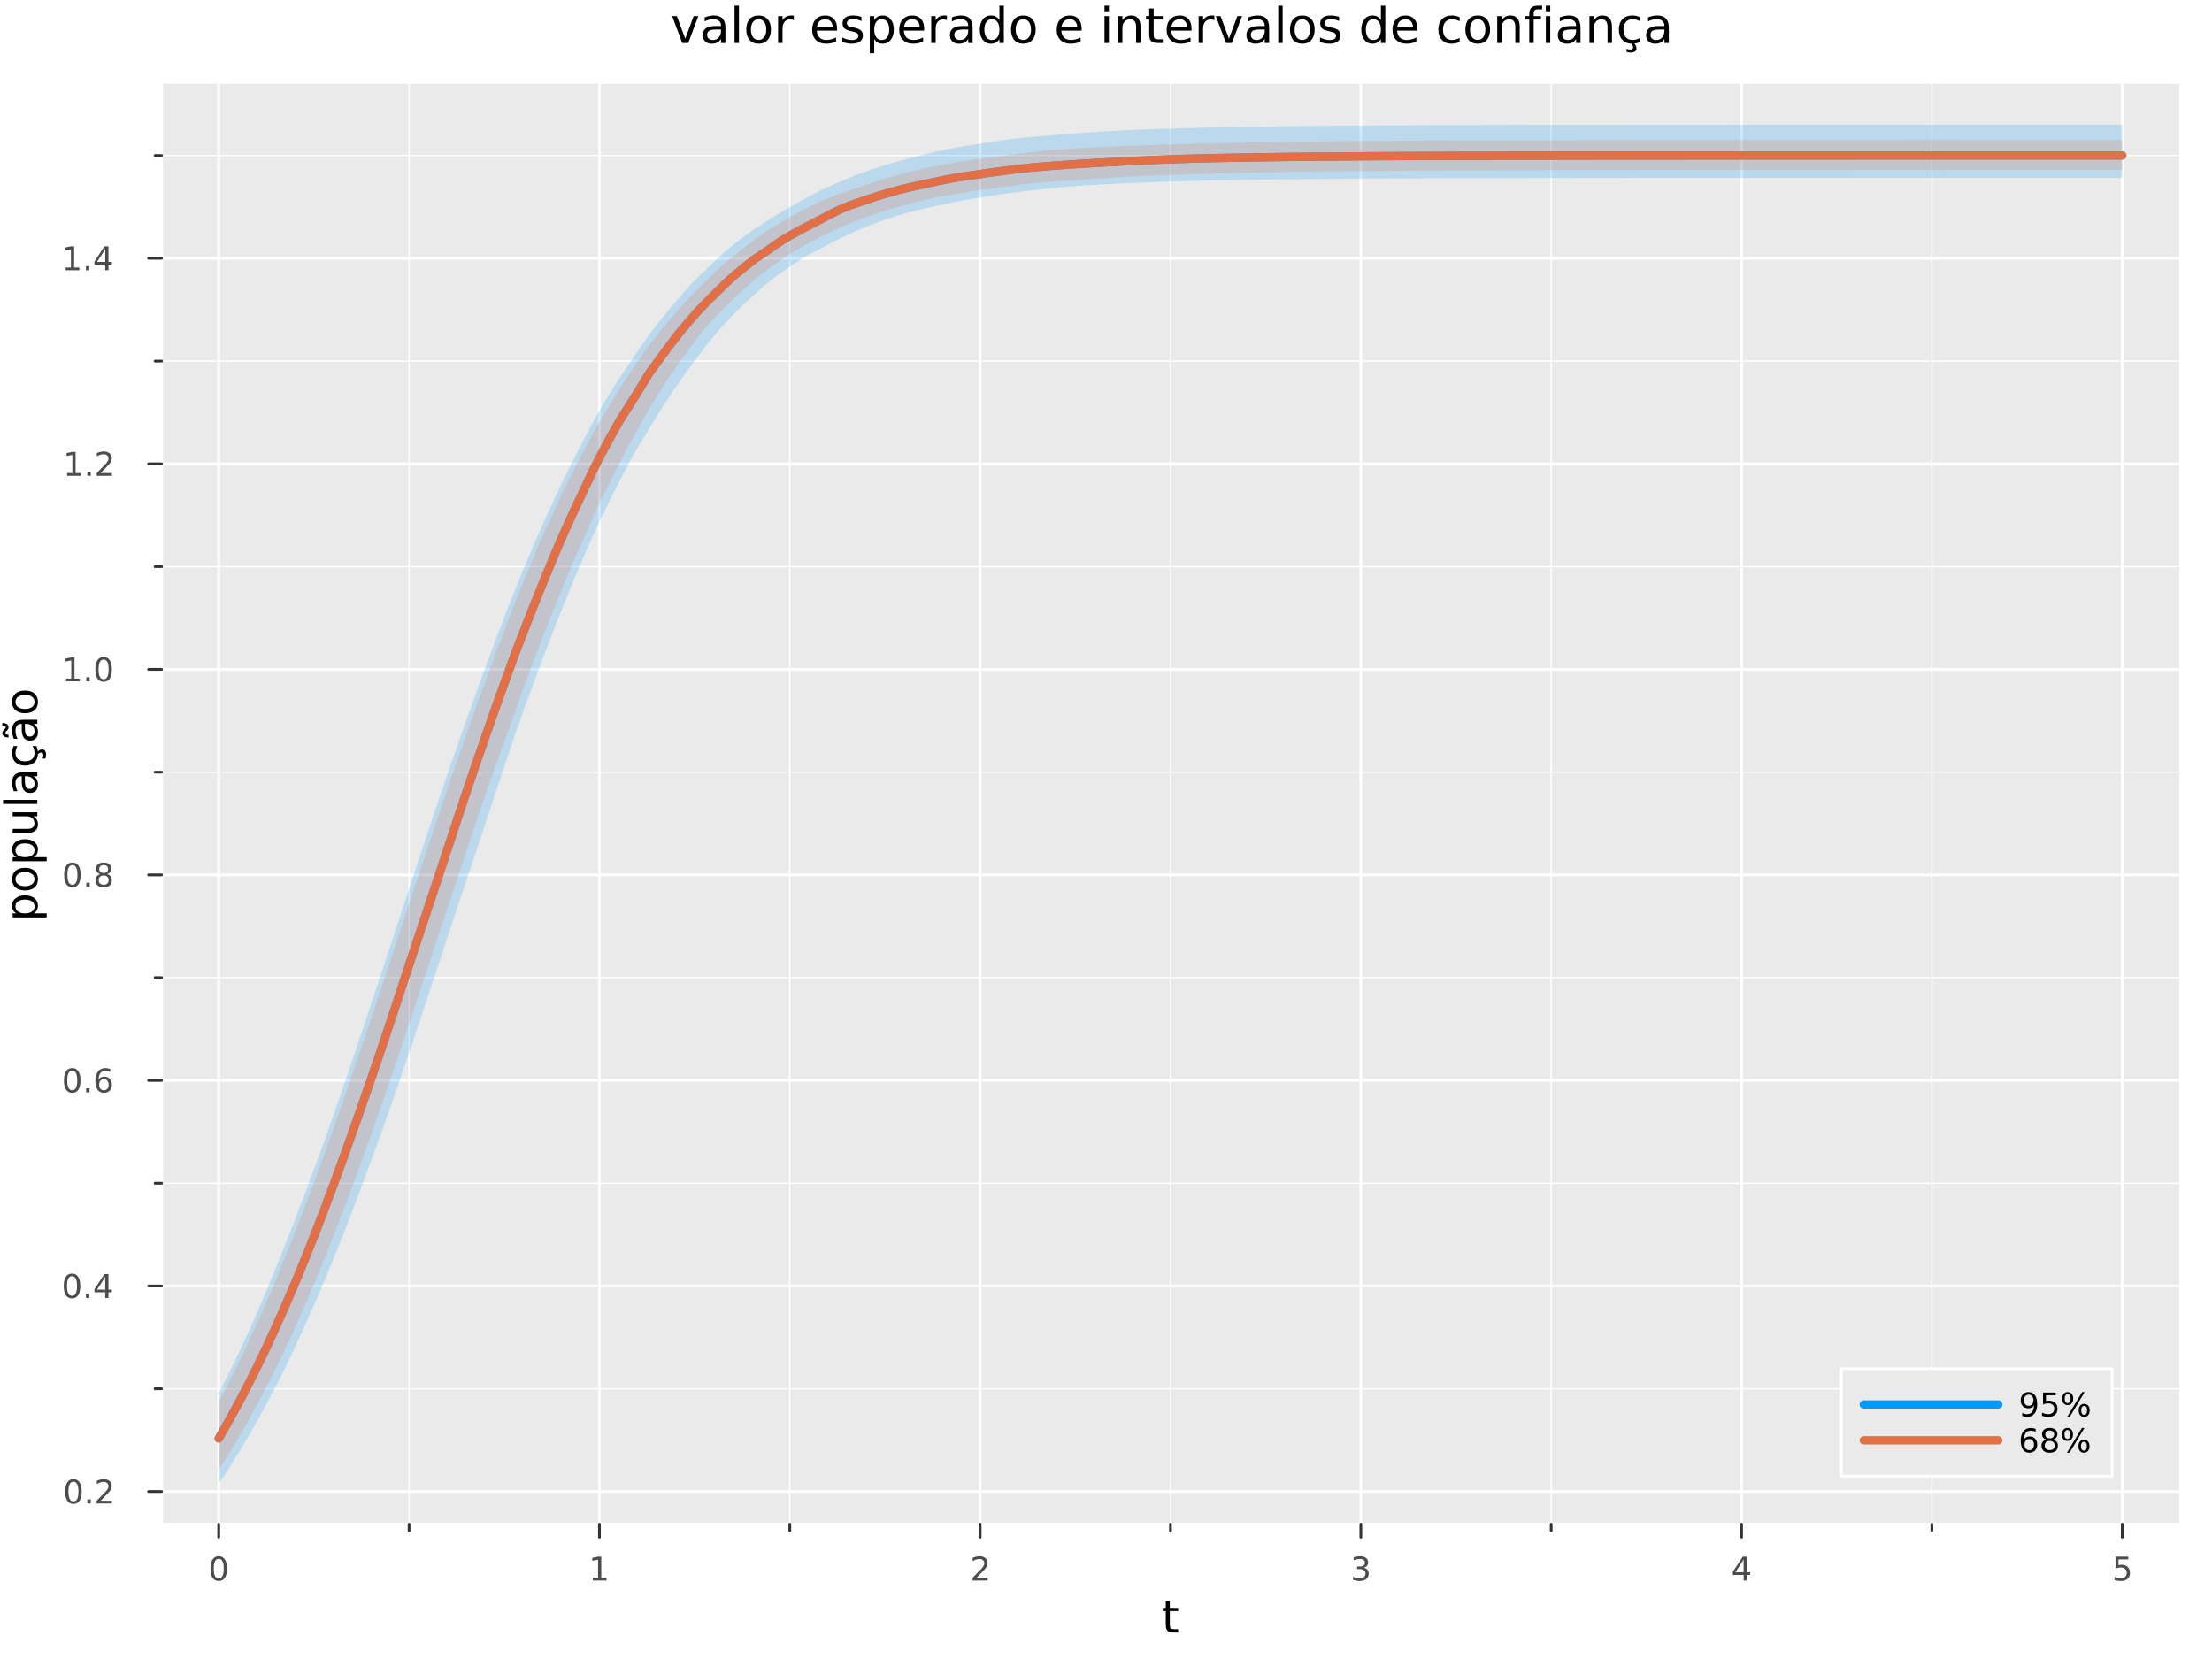 <?xml version="1.0" encoding="utf-8"?>
<svg xmlns="http://www.w3.org/2000/svg" xmlns:xlink="http://www.w3.org/1999/xlink" width="800" height="600" viewBox="0 0 3200 2400">
<rect x="0" y="0" width="3200" height="2400" fill="#808080" stroke="none"/>
<defs>
  <clipPath id="clip990">
    <rect x="0" y="0" width="3200" height="2400"/>
  </clipPath>
</defs>
<path clip-path="url(#clip990)" d="M0 2400 L3200 2400 L3200 0 L0 0  Z" fill="#ffffff" fill-rule="evenodd" fill-opacity="1"/>
<defs>
  <clipPath id="clip991">
    <rect x="640" y="0" width="2241" height="2241"/>
  </clipPath>
</defs>
<path clip-path="url(#clip990)" d="M233.806 2204.92 L3152.76 2204.92 L3152.76 121.312 L233.806 121.312  Z" fill="#eaeaea" fill-rule="evenodd" fill-opacity="1"/>
<defs>
  <clipPath id="clip992">
    <rect x="233" y="121" width="2920" height="2085"/>
  </clipPath>
</defs>
<polyline clip-path="url(#clip992)" style="stroke:#ffffff; stroke-linecap:round; stroke-linejoin:round; stroke-width:4; stroke-opacity:1; fill:none" points="316.418,2204.92 316.418,121.312 "/>
<polyline clip-path="url(#clip992)" style="stroke:#ffffff; stroke-linecap:round; stroke-linejoin:round; stroke-width:4; stroke-opacity:1; fill:none" points="867.163,2204.92 867.163,121.312 "/>
<polyline clip-path="url(#clip992)" style="stroke:#ffffff; stroke-linecap:round; stroke-linejoin:round; stroke-width:4; stroke-opacity:1; fill:none" points="1417.91,2204.92 1417.91,121.312 "/>
<polyline clip-path="url(#clip992)" style="stroke:#ffffff; stroke-linecap:round; stroke-linejoin:round; stroke-width:4; stroke-opacity:1; fill:none" points="1968.65,2204.92 1968.65,121.312 "/>
<polyline clip-path="url(#clip992)" style="stroke:#ffffff; stroke-linecap:round; stroke-linejoin:round; stroke-width:4; stroke-opacity:1; fill:none" points="2519.4,2204.92 2519.4,121.312 "/>
<polyline clip-path="url(#clip992)" style="stroke:#ffffff; stroke-linecap:round; stroke-linejoin:round; stroke-width:4; stroke-opacity:1; fill:none" points="3070.14,2204.92 3070.14,121.312 "/>
<polyline clip-path="url(#clip992)" style="stroke:#ffffff; stroke-linecap:round; stroke-linejoin:round; stroke-width:2; stroke-opacity:1; fill:none" points="591.791,2204.92 591.791,121.312 "/>
<polyline clip-path="url(#clip992)" style="stroke:#ffffff; stroke-linecap:round; stroke-linejoin:round; stroke-width:2; stroke-opacity:1; fill:none" points="1142.54,2204.92 1142.54,121.312 "/>
<polyline clip-path="url(#clip992)" style="stroke:#ffffff; stroke-linecap:round; stroke-linejoin:round; stroke-width:2; stroke-opacity:1; fill:none" points="1693.28,2204.92 1693.28,121.312 "/>
<polyline clip-path="url(#clip992)" style="stroke:#ffffff; stroke-linecap:round; stroke-linejoin:round; stroke-width:2; stroke-opacity:1; fill:none" points="2244.03,2204.92 2244.03,121.312 "/>
<polyline clip-path="url(#clip992)" style="stroke:#ffffff; stroke-linecap:round; stroke-linejoin:round; stroke-width:2; stroke-opacity:1; fill:none" points="2794.77,2204.92 2794.77,121.312 "/>
<polyline clip-path="url(#clip990)" style="stroke:#ffffff; stroke-linecap:round; stroke-linejoin:round; stroke-width:4; stroke-opacity:1; fill:none" points="233.806,2204.92 3152.76,2204.92 "/>
<polyline clip-path="url(#clip990)" style="stroke:#333333; stroke-linecap:round; stroke-linejoin:round; stroke-width:4; stroke-opacity:1; fill:none" points="316.418,2204.92 316.418,2223.82 "/>
<polyline clip-path="url(#clip990)" style="stroke:#333333; stroke-linecap:round; stroke-linejoin:round; stroke-width:4; stroke-opacity:1; fill:none" points="867.163,2204.92 867.163,2223.82 "/>
<polyline clip-path="url(#clip990)" style="stroke:#333333; stroke-linecap:round; stroke-linejoin:round; stroke-width:4; stroke-opacity:1; fill:none" points="1417.91,2204.92 1417.91,2223.82 "/>
<polyline clip-path="url(#clip990)" style="stroke:#333333; stroke-linecap:round; stroke-linejoin:round; stroke-width:4; stroke-opacity:1; fill:none" points="1968.65,2204.92 1968.65,2223.82 "/>
<polyline clip-path="url(#clip990)" style="stroke:#333333; stroke-linecap:round; stroke-linejoin:round; stroke-width:4; stroke-opacity:1; fill:none" points="2519.4,2204.92 2519.4,2223.82 "/>
<polyline clip-path="url(#clip990)" style="stroke:#333333; stroke-linecap:round; stroke-linejoin:round; stroke-width:4; stroke-opacity:1; fill:none" points="3070.14,2204.92 3070.14,2223.82 "/>
<polyline clip-path="url(#clip990)" style="stroke:#333333; stroke-linecap:round; stroke-linejoin:round; stroke-width:4; stroke-opacity:1; fill:none" points="591.791,2204.92 591.791,2214.37 "/>
<polyline clip-path="url(#clip990)" style="stroke:#333333; stroke-linecap:round; stroke-linejoin:round; stroke-width:4; stroke-opacity:1; fill:none" points="1142.54,2204.92 1142.54,2214.37 "/>
<polyline clip-path="url(#clip990)" style="stroke:#333333; stroke-linecap:round; stroke-linejoin:round; stroke-width:4; stroke-opacity:1; fill:none" points="1693.28,2204.92 1693.28,2214.37 "/>
<polyline clip-path="url(#clip990)" style="stroke:#333333; stroke-linecap:round; stroke-linejoin:round; stroke-width:4; stroke-opacity:1; fill:none" points="2244.03,2204.92 2244.03,2214.37 "/>
<polyline clip-path="url(#clip990)" style="stroke:#333333; stroke-linecap:round; stroke-linejoin:round; stroke-width:4; stroke-opacity:1; fill:none" points="2794.77,2204.92 2794.77,2214.37 "/>
<path clip-path="url(#clip990)" d="M316.418 2255.04 Q312.807 2255.04 310.978 2258.6 Q309.173 2262.14 309.173 2269.27 Q309.173 2276.38 310.978 2279.95 Q312.807 2283.49 316.418 2283.49 Q320.052 2283.49 321.858 2279.95 Q323.687 2276.38 323.687 2269.27 Q323.687 2262.14 321.858 2258.6 Q320.052 2255.04 316.418 2255.04 M316.418 2251.33 Q322.228 2251.33 325.284 2255.94 Q328.362 2260.52 328.362 2269.27 Q328.362 2278 325.284 2282.61 Q322.228 2287.19 316.418 2287.19 Q310.608 2287.19 307.529 2282.61 Q304.474 2278 304.474 2269.27 Q304.474 2260.52 307.529 2255.94 Q310.608 2251.33 316.418 2251.33 Z" fill="#4c4c4c" fill-rule="nonzero" fill-opacity="1" /><path clip-path="url(#clip990)" d="M857.545 2282.58 L865.184 2282.58 L865.184 2256.22 L856.874 2257.89 L856.874 2253.63 L865.138 2251.96 L869.814 2251.96 L869.814 2282.58 L877.453 2282.58 L877.453 2286.52 L857.545 2286.52 L857.545 2282.58 Z" fill="#4c4c4c" fill-rule="nonzero" fill-opacity="1" /><path clip-path="url(#clip990)" d="M1412.56 2282.58 L1428.88 2282.58 L1428.88 2286.52 L1406.94 2286.52 L1406.94 2282.58 Q1409.6 2279.83 1414.18 2275.2 Q1418.79 2270.55 1419.97 2269.21 Q1422.21 2266.68 1423.09 2264.95 Q1424 2263.19 1424 2261.5 Q1424 2258.74 1422.05 2257.01 Q1420.13 2255.27 1417.03 2255.27 Q1414.83 2255.27 1412.38 2256.03 Q1409.95 2256.8 1407.17 2258.35 L1407.17 2253.63 Q1409.99 2252.49 1412.45 2251.91 Q1414.9 2251.33 1416.94 2251.33 Q1422.31 2251.33 1425.5 2254.02 Q1428.7 2256.71 1428.7 2261.2 Q1428.7 2263.33 1427.89 2265.25 Q1427.1 2267.14 1424.99 2269.74 Q1424.41 2270.41 1421.31 2273.63 Q1418.21 2276.82 1412.56 2282.58 Z" fill="#4c4c4c" fill-rule="nonzero" fill-opacity="1" /><path clip-path="url(#clip990)" d="M1972.9 2267.89 Q1976.26 2268.6 1978.13 2270.87 Q1980.03 2273.14 1980.03 2276.47 Q1980.03 2281.59 1976.51 2284.39 Q1972.99 2287.19 1966.51 2287.19 Q1964.34 2287.19 1962.02 2286.75 Q1959.73 2286.33 1957.28 2285.48 L1957.28 2280.96 Q1959.22 2282.1 1961.54 2282.68 Q1963.85 2283.26 1966.37 2283.26 Q1970.77 2283.26 1973.06 2281.52 Q1975.38 2279.78 1975.38 2276.47 Q1975.38 2273.42 1973.23 2271.71 Q1971.1 2269.97 1967.28 2269.97 L1963.25 2269.97 L1963.25 2266.13 L1967.46 2266.13 Q1970.91 2266.13 1972.74 2264.76 Q1974.57 2263.37 1974.57 2260.78 Q1974.57 2258.12 1972.67 2256.71 Q1970.79 2255.27 1967.28 2255.27 Q1965.36 2255.27 1963.16 2255.69 Q1960.96 2256.1 1958.32 2256.98 L1958.32 2252.82 Q1960.98 2252.08 1963.29 2251.71 Q1965.63 2251.33 1967.69 2251.33 Q1973.02 2251.33 1976.12 2253.77 Q1979.22 2256.17 1979.22 2260.29 Q1979.22 2263.16 1977.58 2265.15 Q1975.93 2267.12 1972.9 2267.89 Z" fill="#4c4c4c" fill-rule="nonzero" fill-opacity="1" /><path clip-path="url(#clip990)" d="M2522.41 2256.03 L2510.6 2274.48 L2522.41 2274.48 L2522.41 2256.03 M2521.18 2251.96 L2527.06 2251.96 L2527.06 2274.48 L2531.99 2274.48 L2531.99 2278.37 L2527.06 2278.37 L2527.06 2286.52 L2522.41 2286.52 L2522.41 2278.37 L2506.81 2278.37 L2506.81 2273.86 L2521.18 2251.96 Z" fill="#4c4c4c" fill-rule="nonzero" fill-opacity="1" /><path clip-path="url(#clip990)" d="M3060.42 2251.96 L3078.78 2251.96 L3078.78 2255.9 L3064.7 2255.9 L3064.7 2264.37 Q3065.72 2264.02 3066.74 2263.86 Q3067.76 2263.67 3068.78 2263.67 Q3074.57 2263.67 3077.95 2266.84 Q3081.32 2270.02 3081.32 2275.43 Q3081.32 2281.01 3077.85 2284.11 Q3074.38 2287.19 3068.06 2287.19 Q3065.88 2287.19 3063.62 2286.82 Q3061.37 2286.45 3058.96 2285.71 L3058.96 2281.01 Q3061.05 2282.14 3063.27 2282.7 Q3065.49 2283.26 3067.97 2283.26 Q3071.97 2283.26 3074.31 2281.15 Q3076.65 2279.04 3076.65 2275.43 Q3076.65 2271.82 3074.31 2269.71 Q3071.97 2267.61 3067.97 2267.61 Q3066.09 2267.61 3064.22 2268.02 Q3062.37 2268.44 3060.42 2269.32 L3060.42 2251.96 Z" fill="#4c4c4c" fill-rule="nonzero" fill-opacity="1" /><path clip-path="url(#clip990)" d="M1692.34 2316.01 L1692.34 2326.14 L1704.41 2326.14 L1704.41 2330.69 L1692.34 2330.69 L1692.34 2350.04 Q1692.34 2354.4 1693.52 2355.64 Q1694.73 2356.88 1698.39 2356.88 L1704.41 2356.88 L1704.41 2361.78 L1698.39 2361.78 Q1691.61 2361.78 1689.03 2359.27 Q1686.45 2356.72 1686.45 2350.04 L1686.45 2330.69 L1682.16 2330.69 L1682.16 2326.14 L1686.45 2326.14 L1686.45 2316.01 L1692.34 2316.01 Z" fill="#000000" fill-rule="nonzero" fill-opacity="1" /><polyline clip-path="url(#clip992)" style="stroke:#ffffff; stroke-linecap:round; stroke-linejoin:round; stroke-width:4; stroke-opacity:1; fill:none" points="233.806,2157.73 3152.76,2157.73 "/>
<polyline clip-path="url(#clip992)" style="stroke:#ffffff; stroke-linecap:round; stroke-linejoin:round; stroke-width:4; stroke-opacity:1; fill:none" points="233.806,1860.39 3152.76,1860.39 "/>
<polyline clip-path="url(#clip992)" style="stroke:#ffffff; stroke-linecap:round; stroke-linejoin:round; stroke-width:4; stroke-opacity:1; fill:none" points="233.806,1563.04 3152.76,1563.04 "/>
<polyline clip-path="url(#clip992)" style="stroke:#ffffff; stroke-linecap:round; stroke-linejoin:round; stroke-width:4; stroke-opacity:1; fill:none" points="233.806,1265.7 3152.76,1265.7 "/>
<polyline clip-path="url(#clip992)" style="stroke:#ffffff; stroke-linecap:round; stroke-linejoin:round; stroke-width:4; stroke-opacity:1; fill:none" points="233.806,968.353 3152.76,968.353 "/>
<polyline clip-path="url(#clip992)" style="stroke:#ffffff; stroke-linecap:round; stroke-linejoin:round; stroke-width:4; stroke-opacity:1; fill:none" points="233.806,671.009 3152.76,671.009 "/>
<polyline clip-path="url(#clip992)" style="stroke:#ffffff; stroke-linecap:round; stroke-linejoin:round; stroke-width:4; stroke-opacity:1; fill:none" points="233.806,373.664 3152.76,373.664 "/>
<polyline clip-path="url(#clip992)" style="stroke:#ffffff; stroke-linecap:round; stroke-linejoin:round; stroke-width:2; stroke-opacity:1; fill:none" points="233.806,2009.06 3152.76,2009.06 "/>
<polyline clip-path="url(#clip992)" style="stroke:#ffffff; stroke-linecap:round; stroke-linejoin:round; stroke-width:2; stroke-opacity:1; fill:none" points="233.806,1711.72 3152.76,1711.72 "/>
<polyline clip-path="url(#clip992)" style="stroke:#ffffff; stroke-linecap:round; stroke-linejoin:round; stroke-width:2; stroke-opacity:1; fill:none" points="233.806,1414.37 3152.76,1414.37 "/>
<polyline clip-path="url(#clip992)" style="stroke:#ffffff; stroke-linecap:round; stroke-linejoin:round; stroke-width:2; stroke-opacity:1; fill:none" points="233.806,1117.03 3152.76,1117.03 "/>
<polyline clip-path="url(#clip992)" style="stroke:#ffffff; stroke-linecap:round; stroke-linejoin:round; stroke-width:2; stroke-opacity:1; fill:none" points="233.806,819.681 3152.76,819.681 "/>
<polyline clip-path="url(#clip992)" style="stroke:#ffffff; stroke-linecap:round; stroke-linejoin:round; stroke-width:2; stroke-opacity:1; fill:none" points="233.806,522.336 3152.76,522.336 "/>
<polyline clip-path="url(#clip992)" style="stroke:#ffffff; stroke-linecap:round; stroke-linejoin:round; stroke-width:2; stroke-opacity:1; fill:none" points="233.806,224.991 3152.76,224.991 "/>
<polyline clip-path="url(#clip990)" style="stroke:#ffffff; stroke-linecap:round; stroke-linejoin:round; stroke-width:4; stroke-opacity:1; fill:none" points="233.806,2204.92 233.806,121.312 "/>
<polyline clip-path="url(#clip990)" style="stroke:#333333; stroke-linecap:round; stroke-linejoin:round; stroke-width:4; stroke-opacity:1; fill:none" points="233.806,2157.73 214.909,2157.73 "/>
<polyline clip-path="url(#clip990)" style="stroke:#333333; stroke-linecap:round; stroke-linejoin:round; stroke-width:4; stroke-opacity:1; fill:none" points="233.806,1860.39 214.909,1860.39 "/>
<polyline clip-path="url(#clip990)" style="stroke:#333333; stroke-linecap:round; stroke-linejoin:round; stroke-width:4; stroke-opacity:1; fill:none" points="233.806,1563.04 214.909,1563.04 "/>
<polyline clip-path="url(#clip990)" style="stroke:#333333; stroke-linecap:round; stroke-linejoin:round; stroke-width:4; stroke-opacity:1; fill:none" points="233.806,1265.7 214.909,1265.7 "/>
<polyline clip-path="url(#clip990)" style="stroke:#333333; stroke-linecap:round; stroke-linejoin:round; stroke-width:4; stroke-opacity:1; fill:none" points="233.806,968.353 214.909,968.353 "/>
<polyline clip-path="url(#clip990)" style="stroke:#333333; stroke-linecap:round; stroke-linejoin:round; stroke-width:4; stroke-opacity:1; fill:none" points="233.806,671.009 214.909,671.009 "/>
<polyline clip-path="url(#clip990)" style="stroke:#333333; stroke-linecap:round; stroke-linejoin:round; stroke-width:4; stroke-opacity:1; fill:none" points="233.806,373.664 214.909,373.664 "/>
<polyline clip-path="url(#clip990)" style="stroke:#333333; stroke-linecap:round; stroke-linejoin:round; stroke-width:4; stroke-opacity:1; fill:none" points="233.806,2009.06 224.357,2009.06 "/>
<polyline clip-path="url(#clip990)" style="stroke:#333333; stroke-linecap:round; stroke-linejoin:round; stroke-width:4; stroke-opacity:1; fill:none" points="233.806,1711.72 224.357,1711.72 "/>
<polyline clip-path="url(#clip990)" style="stroke:#333333; stroke-linecap:round; stroke-linejoin:round; stroke-width:4; stroke-opacity:1; fill:none" points="233.806,1414.37 224.357,1414.37 "/>
<polyline clip-path="url(#clip990)" style="stroke:#333333; stroke-linecap:round; stroke-linejoin:round; stroke-width:4; stroke-opacity:1; fill:none" points="233.806,1117.03 224.357,1117.03 "/>
<polyline clip-path="url(#clip990)" style="stroke:#333333; stroke-linecap:round; stroke-linejoin:round; stroke-width:4; stroke-opacity:1; fill:none" points="233.806,819.681 224.357,819.681 "/>
<polyline clip-path="url(#clip990)" style="stroke:#333333; stroke-linecap:round; stroke-linejoin:round; stroke-width:4; stroke-opacity:1; fill:none" points="233.806,522.336 224.357,522.336 "/>
<polyline clip-path="url(#clip990)" style="stroke:#333333; stroke-linecap:round; stroke-linejoin:round; stroke-width:4; stroke-opacity:1; fill:none" points="233.806,224.991 224.357,224.991 "/>
<path clip-path="url(#clip990)" d="M106.228 2143.53 Q102.617 2143.53 100.788 2147.1 Q98.983 2150.64 98.983 2157.77 Q98.983 2164.87 100.788 2168.44 Q102.617 2171.98 106.228 2171.98 Q109.862 2171.98 111.668 2168.44 Q113.496 2164.87 113.496 2157.77 Q113.496 2150.64 111.668 2147.1 Q109.862 2143.53 106.228 2143.53 M106.228 2139.83 Q112.038 2139.83 115.094 2144.43 Q118.172 2149.02 118.172 2157.77 Q118.172 2166.49 115.094 2171.1 Q112.038 2175.68 106.228 2175.68 Q100.418 2175.68 97.339 2171.1 Q94.284 2166.49 94.284 2157.77 Q94.284 2149.02 97.339 2144.43 Q100.418 2139.83 106.228 2139.83 Z" fill="#4c4c4c" fill-rule="nonzero" fill-opacity="1" /><path clip-path="url(#clip990)" d="M126.39 2169.13 L131.274 2169.13 L131.274 2175.01 L126.39 2175.01 L126.39 2169.13 Z" fill="#4c4c4c" fill-rule="nonzero" fill-opacity="1" /><path clip-path="url(#clip990)" d="M145.487 2171.08 L161.806 2171.08 L161.806 2175.01 L139.862 2175.01 L139.862 2171.08 Q142.524 2168.32 147.107 2163.69 Q151.714 2159.04 152.894 2157.7 Q155.14 2155.17 156.019 2153.44 Q156.922 2151.68 156.922 2149.99 Q156.922 2147.23 154.978 2145.5 Q153.056 2143.76 149.954 2143.76 Q147.755 2143.76 145.302 2144.53 Q142.871 2145.29 140.093 2146.84 L140.093 2142.12 Q142.917 2140.98 145.371 2140.41 Q147.825 2139.83 149.862 2139.83 Q155.232 2139.83 158.427 2142.51 Q161.621 2145.2 161.621 2149.69 Q161.621 2151.82 160.811 2153.74 Q160.024 2155.64 157.917 2158.23 Q157.339 2158.9 154.237 2162.12 Q151.135 2165.31 145.487 2171.08 Z" fill="#4c4c4c" fill-rule="nonzero" fill-opacity="1" /><path clip-path="url(#clip990)" d="M104.145 1846.19 Q100.533 1846.19 98.705 1849.75 Q96.899 1853.29 96.899 1860.42 Q96.899 1867.53 98.705 1871.09 Q100.533 1874.64 104.145 1874.64 Q107.779 1874.64 109.584 1871.09 Q111.413 1867.53 111.413 1860.42 Q111.413 1853.29 109.584 1849.75 Q107.779 1846.19 104.145 1846.19 M104.145 1842.48 Q109.955 1842.48 113.01 1847.09 Q116.089 1851.67 116.089 1860.42 Q116.089 1869.15 113.01 1873.76 Q109.955 1878.34 104.145 1878.34 Q98.334 1878.34 95.256 1873.76 Q92.2 1869.15 92.2 1860.42 Q92.2 1851.67 95.256 1847.09 Q98.334 1842.48 104.145 1842.48 Z" fill="#4c4c4c" fill-rule="nonzero" fill-opacity="1" /><path clip-path="url(#clip990)" d="M124.306 1871.79 L129.191 1871.79 L129.191 1877.67 L124.306 1877.67 L124.306 1871.79 Z" fill="#4c4c4c" fill-rule="nonzero" fill-opacity="1" /><path clip-path="url(#clip990)" d="M152.223 1847.18 L140.417 1865.63 L152.223 1865.63 L152.223 1847.18 M150.996 1843.11 L156.876 1843.11 L156.876 1865.63 L161.806 1865.63 L161.806 1869.52 L156.876 1869.52 L156.876 1877.67 L152.223 1877.67 L152.223 1869.52 L136.621 1869.52 L136.621 1865.01 L150.996 1843.11 Z" fill="#4c4c4c" fill-rule="nonzero" fill-opacity="1" /><path clip-path="url(#clip990)" d="M104.469 1548.84 Q100.858 1548.84 99.029 1552.41 Q97.223 1555.95 97.223 1563.08 Q97.223 1570.18 99.029 1573.75 Q100.858 1577.29 104.469 1577.29 Q108.103 1577.29 109.908 1573.75 Q111.737 1570.18 111.737 1563.08 Q111.737 1555.95 109.908 1552.41 Q108.103 1548.84 104.469 1548.84 M104.469 1545.14 Q110.279 1545.14 113.334 1549.74 Q116.413 1554.33 116.413 1563.08 Q116.413 1571.8 113.334 1576.41 Q110.279 1580.99 104.469 1580.99 Q98.659 1580.99 95.58 1576.41 Q92.524 1571.8 92.524 1563.08 Q92.524 1554.33 95.58 1549.74 Q98.659 1545.14 104.469 1545.14 Z" fill="#4c4c4c" fill-rule="nonzero" fill-opacity="1" /><path clip-path="url(#clip990)" d="M124.631 1574.44 L129.515 1574.44 L129.515 1580.32 L124.631 1580.32 L124.631 1574.44 Z" fill="#4c4c4c" fill-rule="nonzero" fill-opacity="1" /><path clip-path="url(#clip990)" d="M150.279 1561.18 Q147.13 1561.18 145.279 1563.33 Q143.45 1565.48 143.45 1569.23 Q143.45 1572.96 145.279 1575.14 Q147.13 1577.29 150.279 1577.29 Q153.427 1577.29 155.255 1575.14 Q157.107 1572.96 157.107 1569.23 Q157.107 1565.48 155.255 1563.33 Q153.427 1561.18 150.279 1561.18 M159.561 1546.53 L159.561 1550.79 Q157.802 1549.95 155.996 1549.51 Q154.214 1549.07 152.454 1549.07 Q147.825 1549.07 145.371 1552.2 Q142.941 1555.32 142.593 1561.64 Q143.959 1559.63 146.019 1558.56 Q148.079 1557.48 150.556 1557.48 Q155.765 1557.48 158.774 1560.65 Q161.806 1563.8 161.806 1569.23 Q161.806 1574.56 158.658 1577.78 Q155.51 1580.99 150.279 1580.99 Q144.283 1580.99 141.112 1576.41 Q137.941 1571.8 137.941 1563.08 Q137.941 1554.88 141.83 1550.02 Q145.718 1545.14 152.269 1545.14 Q154.029 1545.14 155.811 1545.48 Q157.616 1545.83 159.561 1546.53 Z" fill="#4c4c4c" fill-rule="nonzero" fill-opacity="1" /><path clip-path="url(#clip990)" d="M104.723 1251.5 Q101.112 1251.5 99.284 1255.06 Q97.478 1258.6 97.478 1265.73 Q97.478 1272.84 99.284 1276.4 Q101.112 1279.95 104.723 1279.95 Q108.357 1279.95 110.163 1276.4 Q111.992 1272.84 111.992 1265.73 Q111.992 1258.6 110.163 1255.06 Q108.357 1251.5 104.723 1251.5 M104.723 1247.79 Q110.533 1247.79 113.589 1252.4 Q116.668 1256.98 116.668 1265.73 Q116.668 1274.46 113.589 1279.07 Q110.533 1283.65 104.723 1283.65 Q98.913 1283.65 95.834 1279.07 Q92.779 1274.46 92.779 1265.73 Q92.779 1256.98 95.834 1252.4 Q98.913 1247.79 104.723 1247.79 Z" fill="#4c4c4c" fill-rule="nonzero" fill-opacity="1" /><path clip-path="url(#clip990)" d="M124.885 1277.1 L129.769 1277.1 L129.769 1282.98 L124.885 1282.98 L124.885 1277.1 Z" fill="#4c4c4c" fill-rule="nonzero" fill-opacity="1" /><path clip-path="url(#clip990)" d="M149.954 1266.57 Q146.621 1266.57 144.7 1268.35 Q142.802 1270.13 142.802 1273.26 Q142.802 1276.38 144.7 1278.16 Q146.621 1279.95 149.954 1279.95 Q153.288 1279.95 155.209 1278.16 Q157.13 1276.36 157.13 1273.26 Q157.13 1270.13 155.209 1268.35 Q153.311 1266.57 149.954 1266.57 M145.279 1264.58 Q142.269 1263.83 140.58 1261.77 Q138.913 1259.71 138.913 1256.75 Q138.913 1252.61 141.853 1250.2 Q144.816 1247.79 149.954 1247.79 Q155.116 1247.79 158.056 1250.2 Q160.996 1252.61 160.996 1256.75 Q160.996 1259.71 159.306 1261.77 Q157.64 1263.83 154.654 1264.58 Q158.033 1265.36 159.908 1267.65 Q161.806 1269.95 161.806 1273.26 Q161.806 1278.28 158.728 1280.96 Q155.672 1283.65 149.954 1283.65 Q144.237 1283.65 141.158 1280.96 Q138.103 1278.28 138.103 1273.26 Q138.103 1269.95 140.001 1267.65 Q141.899 1265.36 145.279 1264.58 M143.566 1257.19 Q143.566 1259.88 145.232 1261.38 Q146.922 1262.89 149.954 1262.89 Q152.964 1262.89 154.654 1261.38 Q156.366 1259.88 156.366 1257.19 Q156.366 1254.51 154.654 1253 Q152.964 1251.5 149.954 1251.5 Q146.922 1251.5 145.232 1253 Q143.566 1254.51 143.566 1257.19 Z" fill="#4c4c4c" fill-rule="nonzero" fill-opacity="1" /><path clip-path="url(#clip990)" d="M95.441 981.698 L103.08 981.698 L103.08 955.332 L94.77 956.999 L94.77 952.74 L103.033 951.073 L107.709 951.073 L107.709 981.698 L115.348 981.698 L115.348 985.633 L95.441 985.633 L95.441 981.698 Z" fill="#4c4c4c" fill-rule="nonzero" fill-opacity="1" /><path clip-path="url(#clip990)" d="M124.793 979.754 L129.677 979.754 L129.677 985.633 L124.793 985.633 L124.793 979.754 Z" fill="#4c4c4c" fill-rule="nonzero" fill-opacity="1" /><path clip-path="url(#clip990)" d="M149.862 954.152 Q146.251 954.152 144.422 957.717 Q142.617 961.258 142.617 968.388 Q142.617 975.494 144.422 979.059 Q146.251 982.601 149.862 982.601 Q153.496 982.601 155.302 979.059 Q157.13 975.494 157.13 968.388 Q157.13 961.258 155.302 957.717 Q153.496 954.152 149.862 954.152 M149.862 950.448 Q155.672 950.448 158.728 955.055 Q161.806 959.638 161.806 968.388 Q161.806 977.115 158.728 981.721 Q155.672 986.305 149.862 986.305 Q144.052 986.305 140.973 981.721 Q137.918 977.115 137.918 968.388 Q137.918 959.638 140.973 955.055 Q144.052 950.448 149.862 950.448 Z" fill="#4c4c4c" fill-rule="nonzero" fill-opacity="1" /><path clip-path="url(#clip990)" d="M97.038 684.353 L104.677 684.353 L104.677 657.988 L96.367 659.654 L96.367 655.395 L104.631 653.729 L109.307 653.729 L109.307 684.353 L116.945 684.353 L116.945 688.289 L97.038 688.289 L97.038 684.353 Z" fill="#4c4c4c" fill-rule="nonzero" fill-opacity="1" /><path clip-path="url(#clip990)" d="M126.39 682.409 L131.274 682.409 L131.274 688.289 L126.39 688.289 L126.39 682.409 Z" fill="#4c4c4c" fill-rule="nonzero" fill-opacity="1" /><path clip-path="url(#clip990)" d="M145.487 684.353 L161.806 684.353 L161.806 688.289 L139.862 688.289 L139.862 684.353 Q142.524 681.599 147.107 676.969 Q151.714 672.316 152.894 670.974 Q155.14 668.451 156.019 666.715 Q156.922 664.955 156.922 663.265 Q156.922 660.511 154.978 658.775 Q153.056 657.039 149.954 657.039 Q147.755 657.039 145.302 657.803 Q142.871 658.566 140.093 660.117 L140.093 655.395 Q142.917 654.261 145.371 653.682 Q147.825 653.104 149.862 653.104 Q155.232 653.104 158.427 655.789 Q161.621 658.474 161.621 662.965 Q161.621 665.094 160.811 667.015 Q160.024 668.914 157.917 671.506 Q157.339 672.177 154.237 675.395 Q151.135 678.589 145.487 684.353 Z" fill="#4c4c4c" fill-rule="nonzero" fill-opacity="1" /><path clip-path="url(#clip990)" d="M94.955 387.009 L102.594 387.009 L102.594 360.643 L94.284 362.31 L94.284 358.05 L102.547 356.384 L107.223 356.384 L107.223 387.009 L114.862 387.009 L114.862 390.944 L94.955 390.944 L94.955 387.009 Z" fill="#4c4c4c" fill-rule="nonzero" fill-opacity="1" /><path clip-path="url(#clip990)" d="M124.306 385.064 L129.191 385.064 L129.191 390.944 L124.306 390.944 L124.306 385.064 Z" fill="#4c4c4c" fill-rule="nonzero" fill-opacity="1" /><path clip-path="url(#clip990)" d="M152.223 360.458 L140.417 378.907 L152.223 378.907 L152.223 360.458 M150.996 356.384 L156.876 356.384 L156.876 378.907 L161.806 378.907 L161.806 382.796 L156.876 382.796 L156.876 390.944 L152.223 390.944 L152.223 382.796 L136.621 382.796 L136.621 378.282 L150.996 356.384 Z" fill="#4c4c4c" fill-rule="nonzero" fill-opacity="1" /><path clip-path="url(#clip990)" d="M48.597 1321.32 L67.503 1321.32 L67.503 1327.21 L18.296 1327.21 L18.296 1321.32 L23.707 1321.32 Q20.524 1319.47 18.996 1316.67 Q17.437 1313.84 17.437 1309.93 Q17.437 1303.43 22.593 1299.39 Q27.749 1295.32 36.152 1295.32 Q44.555 1295.32 49.711 1299.39 Q54.867 1303.43 54.867 1309.93 Q54.867 1313.84 53.339 1316.67 Q51.78 1319.47 48.597 1321.32 M36.152 1301.4 Q29.691 1301.4 26.03 1304.07 Q22.338 1306.71 22.338 1311.36 Q22.338 1316 26.03 1318.68 Q29.691 1321.32 36.152 1321.32 Q42.613 1321.32 46.305 1318.68 Q49.966 1316 49.966 1311.36 Q49.966 1306.71 46.305 1304.07 Q42.613 1301.4 36.152 1301.4 Z" fill="#000000" fill-rule="nonzero" fill-opacity="1" /><path clip-path="url(#clip990)" d="M22.402 1271.79 Q22.402 1276.51 26.094 1279.24 Q29.755 1281.98 36.152 1281.98 Q42.55 1281.98 46.242 1279.27 Q49.902 1276.54 49.902 1271.79 Q49.902 1267.12 46.21 1264.38 Q42.518 1261.64 36.152 1261.64 Q29.818 1261.64 26.126 1264.38 Q22.402 1267.12 22.402 1271.79 M17.437 1271.79 Q17.437 1264.16 22.402 1259.8 Q27.367 1255.43 36.152 1255.43 Q44.905 1255.43 49.902 1259.8 Q54.867 1264.16 54.867 1271.79 Q54.867 1279.47 49.902 1283.83 Q44.905 1288.15 36.152 1288.15 Q27.367 1288.15 22.402 1283.83 Q17.437 1279.47 17.437 1271.79 Z" fill="#000000" fill-rule="nonzero" fill-opacity="1" /><path clip-path="url(#clip990)" d="M48.597 1240.06 L67.503 1240.06 L67.503 1245.95 L18.296 1245.95 L18.296 1240.06 L23.707 1240.06 Q20.524 1238.22 18.996 1235.41 Q17.437 1232.58 17.437 1228.67 Q17.437 1222.17 22.593 1218.13 Q27.749 1214.06 36.152 1214.06 Q44.555 1214.06 49.711 1218.13 Q54.867 1222.17 54.867 1228.67 Q54.867 1232.58 53.339 1235.41 Q51.78 1238.22 48.597 1240.06 M36.152 1220.14 Q29.691 1220.14 26.03 1222.81 Q22.338 1225.45 22.338 1230.1 Q22.338 1234.75 26.03 1237.42 Q29.691 1240.06 36.152 1240.06 Q42.613 1240.06 46.305 1237.42 Q49.966 1234.75 49.966 1230.1 Q49.966 1225.45 46.305 1222.81 Q42.613 1220.14 36.152 1220.14 Z" fill="#000000" fill-rule="nonzero" fill-opacity="1" /><path clip-path="url(#clip990)" d="M39.876 1204.95 L18.296 1204.95 L18.296 1199.1 L39.653 1199.1 Q44.714 1199.1 47.26 1197.12 Q49.775 1195.15 49.775 1191.2 Q49.775 1186.46 46.751 1183.72 Q43.727 1180.96 38.507 1180.96 L18.296 1180.96 L18.296 1175.1 L53.944 1175.1 L53.944 1180.96 L48.47 1180.96 Q51.716 1183.09 53.308 1185.92 Q54.867 1188.72 54.867 1192.45 Q54.867 1198.59 51.048 1201.77 Q47.228 1204.95 39.876 1204.95 M17.437 1190.22 L17.437 1190.22 Z" fill="#000000" fill-rule="nonzero" fill-opacity="1" /><path clip-path="url(#clip990)" d="M4.419 1163.04 L4.419 1157.18 L53.944 1157.18 L53.944 1163.04 L4.419 1163.04 Z" fill="#000000" fill-rule="nonzero" fill-opacity="1" /><path clip-path="url(#clip990)" d="M36.025 1128.73 Q36.025 1135.82 37.648 1138.56 Q39.271 1141.3 43.186 1141.3 Q46.305 1141.3 48.151 1139.26 Q49.966 1137.19 49.966 1133.66 Q49.966 1128.79 46.528 1125.86 Q43.059 1122.9 37.33 1122.9 L36.025 1122.9 L36.025 1128.73 M33.606 1117.04 L53.944 1117.04 L53.944 1122.9 L48.533 1122.9 Q51.78 1124.91 53.339 1127.9 Q54.867 1130.89 54.867 1135.22 Q54.867 1140.69 51.812 1143.94 Q48.724 1147.15 43.568 1147.15 Q37.553 1147.15 34.497 1143.14 Q31.441 1139.1 31.441 1131.11 L31.441 1122.9 L30.869 1122.9 Q26.826 1122.9 24.63 1125.57 Q22.402 1128.22 22.402 1133.02 Q22.402 1136.08 23.134 1138.97 Q23.866 1141.87 25.33 1144.54 L19.919 1144.54 Q18.678 1141.33 18.073 1138.31 Q17.437 1135.28 17.437 1132.42 Q17.437 1124.68 21.447 1120.86 Q25.458 1117.04 33.606 1117.04 Z" fill="#000000" fill-rule="nonzero" fill-opacity="1" /><path clip-path="url(#clip990)" d="M19.665 1079.33 L25.139 1079.33 Q23.771 1081.81 23.102 1084.32 Q22.402 1086.81 22.402 1089.35 Q22.402 1095.05 26.03 1098.2 Q29.627 1101.35 36.152 1101.35 Q42.677 1101.35 46.305 1098.2 Q49.902 1095.05 49.902 1089.35 Q49.902 1086.81 49.233 1084.32 Q48.533 1081.81 47.165 1079.33 L52.575 1079.33 Q53.721 1081.78 54.294 1084.42 Q54.867 1087.03 54.867 1089.99 Q54.867 1098.04 49.806 1102.78 Q44.746 1107.53 36.152 1107.53 Q27.431 1107.53 22.434 1102.75 Q17.437 1097.95 17.437 1089.61 Q17.437 1086.9 18.01 1084.32 Q18.551 1081.75 19.665 1079.33 M53.944 1087.6 Q55.917 1085.85 57.573 1084.99 Q59.26 1084.13 60.787 1084.13 Q63.62 1084.13 65.052 1086.04 Q66.516 1087.95 66.516 1091.71 Q66.516 1093.17 66.326 1094.57 Q66.135 1095.94 65.752 1097.31 L61.583 1097.31 Q62.124 1096.23 62.347 1095.05 Q62.602 1093.87 62.602 1092.38 Q62.602 1090.5 61.838 1089.54 Q61.074 1088.59 59.61 1088.59 Q58.655 1088.59 57.254 1089.29 Q55.886 1089.96 53.944 1091.39 L53.944 1087.6 Z" fill="#000000" fill-rule="nonzero" fill-opacity="1" /><path clip-path="url(#clip990)" d="M36.025 1052.94 Q36.025 1060.04 37.648 1062.78 Q39.271 1065.51 43.186 1065.51 Q46.305 1065.51 48.151 1063.48 Q49.966 1061.41 49.966 1057.87 Q49.966 1053.01 46.528 1050.08 Q43.059 1047.12 37.33 1047.12 L36.025 1047.12 L36.025 1052.94 M33.606 1041.26 L53.944 1041.26 L53.944 1047.12 L48.533 1047.12 Q51.78 1049.12 53.339 1052.11 Q54.867 1055.11 54.867 1059.43 Q54.867 1064.91 51.812 1068.16 Q48.724 1071.37 43.568 1071.37 Q37.553 1071.37 34.497 1067.36 Q31.441 1063.32 31.441 1055.33 L31.441 1047.12 L30.869 1047.12 Q26.826 1047.12 24.63 1049.79 Q22.402 1052.43 22.402 1057.24 Q22.402 1060.29 23.134 1063.19 Q23.866 1066.09 25.33 1068.76 L19.919 1068.76 Q18.678 1065.55 18.073 1062.52 Q17.437 1059.5 17.437 1056.63 Q17.437 1048.9 21.447 1045.08 Q25.458 1041.26 33.606 1041.26 M10.339 1056.51 L8.588 1058.32 Q7.952 1059.02 7.665 1059.56 Q7.347 1060.07 7.347 1060.48 Q7.347 1061.69 8.525 1062.27 Q9.671 1062.84 12.281 1062.9 L12.281 1066.88 Q7.984 1066.82 5.66 1065.2 Q3.305 1063.57 3.305 1060.68 Q3.305 1059.47 3.751 1058.45 Q4.196 1057.43 5.247 1056.25 L6.997 1054.44 Q7.634 1053.74 7.952 1053.23 Q8.238 1052.69 8.238 1052.27 Q8.238 1051.06 7.093 1050.49 Q5.915 1049.92 3.305 1049.85 L3.305 1045.88 Q7.602 1045.94 9.957 1047.56 Q12.281 1049.19 12.281 1052.08 Q12.281 1053.29 11.835 1054.31 Q11.389 1055.33 10.339 1056.51 Z" fill="#000000" fill-rule="nonzero" fill-opacity="1" /><path clip-path="url(#clip990)" d="M22.402 1015.38 Q22.402 1020.09 26.094 1022.83 Q29.755 1025.57 36.152 1025.57 Q42.55 1025.57 46.242 1022.86 Q49.902 1020.13 49.902 1015.38 Q49.902 1010.71 46.21 1007.97 Q42.518 1005.23 36.152 1005.23 Q29.818 1005.23 26.126 1007.97 Q22.402 1010.71 22.402 1015.38 M17.437 1015.38 Q17.437 1007.74 22.402 1003.38 Q27.367 999.024 36.152 999.024 Q44.905 999.024 49.902 1003.38 Q54.867 1007.74 54.867 1015.38 Q54.867 1023.05 49.902 1027.42 Q44.905 1031.74 36.152 1031.74 Q27.367 1031.74 22.402 1027.42 Q17.437 1023.05 17.437 1015.38 Z" fill="#000000" fill-rule="nonzero" fill-opacity="1" /><path clip-path="url(#clip990)" d="M972.365 23.319 L979.136 23.319 L991.288 55.958 L1003.44 23.319 L1010.21 23.319 L995.629 62.208 L986.948 62.208 L972.365 23.319 Z" fill="#000000" fill-rule="nonzero" fill-opacity="1" /><path clip-path="url(#clip990)" d="M1036.7 42.66 Q1028.96 42.66 1025.98 44.43 Q1022.99 46.201 1022.99 50.472 Q1022.99 53.875 1025.21 55.889 Q1027.47 57.868 1031.32 57.868 Q1036.64 57.868 1039.83 54.118 Q1043.06 50.333 1043.06 44.083 L1043.06 42.66 L1036.7 42.66 M1049.45 40.021 L1049.45 62.208 L1043.06 62.208 L1043.06 56.305 Q1040.87 59.847 1037.61 61.548 Q1034.34 63.215 1029.62 63.215 Q1023.65 63.215 1020.11 59.882 Q1016.6 56.514 1016.6 50.889 Q1016.6 44.326 1020.98 40.993 Q1025.39 37.66 1034.1 37.66 L1043.06 37.66 L1043.06 37.035 Q1043.06 32.625 1040.14 30.229 Q1037.26 27.799 1032.02 27.799 Q1028.68 27.799 1025.52 28.597 Q1022.36 29.396 1019.45 30.993 L1019.45 25.09 Q1022.95 23.736 1026.25 23.076 Q1029.55 22.382 1032.68 22.382 Q1041.11 22.382 1045.28 26.757 Q1049.45 31.132 1049.45 40.021 Z" fill="#000000" fill-rule="nonzero" fill-opacity="1" /><path clip-path="url(#clip990)" d="M1062.61 8.181 L1069 8.181 L1069 62.208 L1062.61 62.208 L1062.61 8.181 Z" fill="#000000" fill-rule="nonzero" fill-opacity="1" /><path clip-path="url(#clip990)" d="M1097.43 27.799 Q1092.29 27.799 1089.31 31.826 Q1086.32 35.819 1086.32 42.798 Q1086.32 49.778 1089.27 53.805 Q1092.26 57.798 1097.43 57.798 Q1102.54 57.798 1105.52 53.77 Q1108.51 49.743 1108.51 42.798 Q1108.51 35.889 1105.52 31.861 Q1102.54 27.799 1097.43 27.799 M1097.43 22.382 Q1105.77 22.382 1110.52 27.799 Q1115.28 33.215 1115.28 42.798 Q1115.28 52.347 1110.52 57.798 Q1105.77 63.215 1097.43 63.215 Q1089.07 63.215 1084.31 57.798 Q1079.59 52.347 1079.59 42.798 Q1079.59 33.215 1084.31 27.799 Q1089.07 22.382 1097.43 22.382 Z" fill="#000000" fill-rule="nonzero" fill-opacity="1" /><path clip-path="url(#clip990)" d="M1148.41 29.291 Q1147.33 28.666 1146.04 28.389 Q1144.79 28.076 1143.27 28.076 Q1137.85 28.076 1134.93 31.618 Q1132.05 35.125 1132.05 41.722 L1132.05 62.208 L1125.63 62.208 L1125.63 23.319 L1132.05 23.319 L1132.05 29.361 Q1134.07 25.819 1137.29 24.118 Q1140.52 22.382 1145.14 22.382 Q1145.8 22.382 1146.6 22.486 Q1147.4 22.555 1148.37 22.729 L1148.41 29.291 Z" fill="#000000" fill-rule="nonzero" fill-opacity="1" /><path clip-path="url(#clip990)" d="M1210.97 41.166 L1210.97 44.291 L1181.6 44.291 Q1182.02 50.889 1185.56 54.361 Q1189.13 57.798 1195.49 57.798 Q1199.17 57.798 1202.61 56.895 Q1206.08 55.993 1209.48 54.187 L1209.48 60.229 Q1206.04 61.687 1202.43 62.451 Q1198.82 63.215 1195.11 63.215 Q1185.8 63.215 1180.35 57.798 Q1174.93 52.382 1174.93 43.146 Q1174.93 33.597 1180.07 28.007 Q1185.25 22.382 1194 22.382 Q1201.84 22.382 1206.39 27.451 Q1210.97 32.486 1210.97 41.166 M1204.59 39.291 Q1204.52 34.048 1201.63 30.923 Q1198.79 27.799 1194.07 27.799 Q1188.72 27.799 1185.49 30.819 Q1182.29 33.84 1181.81 39.326 L1204.59 39.291 Z" fill="#000000" fill-rule="nonzero" fill-opacity="1" /><path clip-path="url(#clip990)" d="M1246.25 24.465 L1246.25 30.507 Q1243.54 29.118 1240.63 28.424 Q1237.71 27.729 1234.59 27.729 Q1229.83 27.729 1227.43 29.187 Q1225.07 30.646 1225.07 33.562 Q1225.07 35.785 1226.77 37.069 Q1228.47 38.319 1233.61 39.465 L1235.8 39.951 Q1242.61 41.41 1245.45 44.083 Q1248.34 46.722 1248.34 51.479 Q1248.34 56.895 1244.03 60.055 Q1239.76 63.215 1232.26 63.215 Q1229.13 63.215 1225.73 62.59 Q1222.36 62 1218.61 60.784 L1218.61 54.187 Q1222.16 56.028 1225.59 56.965 Q1229.03 57.868 1232.4 57.868 Q1236.91 57.868 1239.34 56.34 Q1241.77 54.778 1241.77 51.965 Q1241.77 49.361 1240 47.972 Q1238.27 46.583 1232.33 45.298 L1230.11 44.778 Q1224.17 43.528 1221.53 40.958 Q1218.89 38.354 1218.89 33.84 Q1218.89 28.354 1222.78 25.368 Q1226.67 22.382 1233.82 22.382 Q1237.36 22.382 1240.49 22.903 Q1243.61 23.424 1246.25 24.465 Z" fill="#000000" fill-rule="nonzero" fill-opacity="1" /><path clip-path="url(#clip990)" d="M1264.69 56.375 L1264.69 77 L1258.27 77 L1258.27 23.319 L1264.69 23.319 L1264.69 29.222 Q1266.7 25.75 1269.76 24.083 Q1272.85 22.382 1277.12 22.382 Q1284.2 22.382 1288.61 28.007 Q1293.06 33.632 1293.06 42.798 Q1293.06 51.965 1288.61 57.59 Q1284.2 63.215 1277.12 63.215 Q1272.85 63.215 1269.76 61.548 Q1266.7 59.847 1264.69 56.375 M1286.43 42.798 Q1286.43 35.75 1283.51 31.757 Q1280.63 27.729 1275.56 27.729 Q1270.49 27.729 1267.57 31.757 Q1264.69 35.75 1264.69 42.798 Q1264.69 49.847 1267.57 53.875 Q1270.49 57.868 1275.56 57.868 Q1280.63 57.868 1283.51 53.875 Q1286.43 49.847 1286.43 42.798 Z" fill="#000000" fill-rule="nonzero" fill-opacity="1" /><path clip-path="url(#clip990)" d="M1336.91 41.166 L1336.91 44.291 L1307.54 44.291 Q1307.95 50.889 1311.49 54.361 Q1315.07 57.798 1321.43 57.798 Q1325.11 57.798 1328.54 56.895 Q1332.02 55.993 1335.42 54.187 L1335.42 60.229 Q1331.98 61.687 1328.37 62.451 Q1324.76 63.215 1321.04 63.215 Q1311.74 63.215 1306.29 57.798 Q1300.87 52.382 1300.87 43.146 Q1300.87 33.597 1306.01 28.007 Q1311.18 22.382 1319.93 22.382 Q1327.78 22.382 1332.33 27.451 Q1336.91 32.486 1336.91 41.166 M1330.52 39.291 Q1330.45 34.048 1327.57 30.923 Q1324.72 27.799 1320 27.799 Q1314.65 27.799 1311.43 30.819 Q1308.23 33.84 1307.74 39.326 L1330.52 39.291 Z" fill="#000000" fill-rule="nonzero" fill-opacity="1" /><path clip-path="url(#clip990)" d="M1369.93 29.291 Q1368.86 28.666 1367.57 28.389 Q1366.32 28.076 1364.79 28.076 Q1359.38 28.076 1356.46 31.618 Q1353.58 35.125 1353.58 41.722 L1353.58 62.208 L1347.15 62.208 L1347.15 23.319 L1353.58 23.319 L1353.58 29.361 Q1355.59 25.819 1358.82 24.118 Q1362.05 22.382 1366.67 22.382 Q1367.33 22.382 1368.13 22.486 Q1368.93 22.555 1369.9 22.729 L1369.93 29.291 Z" fill="#000000" fill-rule="nonzero" fill-opacity="1" /><path clip-path="url(#clip990)" d="M1394.31 42.66 Q1386.56 42.66 1383.58 44.43 Q1380.59 46.201 1380.59 50.472 Q1380.59 53.875 1382.81 55.889 Q1385.07 57.868 1388.93 57.868 Q1394.24 57.868 1397.43 54.118 Q1400.66 50.333 1400.66 44.083 L1400.66 42.66 L1394.31 42.66 M1407.05 40.021 L1407.05 62.208 L1400.66 62.208 L1400.66 56.305 Q1398.47 59.847 1395.21 61.548 Q1391.95 63.215 1387.22 63.215 Q1381.25 63.215 1377.71 59.882 Q1374.2 56.514 1374.2 50.889 Q1374.2 44.326 1378.58 40.993 Q1382.99 37.66 1391.7 37.66 L1400.66 37.66 L1400.66 37.035 Q1400.66 32.625 1397.74 30.229 Q1394.86 27.799 1389.62 27.799 Q1386.29 27.799 1383.13 28.597 Q1379.97 29.396 1377.05 30.993 L1377.05 25.09 Q1380.56 23.736 1383.86 23.076 Q1387.15 22.382 1390.28 22.382 Q1398.72 22.382 1402.88 26.757 Q1407.05 31.132 1407.05 40.021 Z" fill="#000000" fill-rule="nonzero" fill-opacity="1" /><path clip-path="url(#clip990)" d="M1445.8 29.222 L1445.8 8.181 L1452.19 8.181 L1452.19 62.208 L1445.8 62.208 L1445.8 56.375 Q1443.79 59.847 1440.7 61.548 Q1437.64 63.215 1433.33 63.215 Q1426.29 63.215 1421.84 57.59 Q1417.43 51.965 1417.43 42.798 Q1417.43 33.632 1421.84 28.007 Q1426.29 22.382 1433.33 22.382 Q1437.64 22.382 1440.7 24.083 Q1443.79 25.75 1445.8 29.222 M1424.03 42.798 Q1424.03 49.847 1426.91 53.875 Q1429.83 57.868 1434.9 57.868 Q1439.97 57.868 1442.88 53.875 Q1445.8 49.847 1445.8 42.798 Q1445.8 35.75 1442.88 31.757 Q1439.97 27.729 1434.9 27.729 Q1429.83 27.729 1426.91 31.757 Q1424.03 35.75 1424.03 42.798 Z" fill="#000000" fill-rule="nonzero" fill-opacity="1" /><path clip-path="url(#clip990)" d="M1480.42 27.799 Q1475.28 27.799 1472.29 31.826 Q1469.31 35.819 1469.31 42.798 Q1469.31 49.778 1472.26 53.805 Q1475.24 57.798 1480.42 57.798 Q1485.52 57.798 1488.51 53.77 Q1491.49 49.743 1491.49 42.798 Q1491.49 35.889 1488.51 31.861 Q1485.52 27.799 1480.42 27.799 M1480.42 22.382 Q1488.75 22.382 1493.51 27.799 Q1498.26 33.215 1498.26 42.798 Q1498.26 52.347 1493.51 57.798 Q1488.75 63.215 1480.42 63.215 Q1472.05 63.215 1467.29 57.798 Q1462.57 52.347 1462.57 42.798 Q1462.57 33.215 1467.29 27.799 Q1472.05 22.382 1480.42 22.382 Z" fill="#000000" fill-rule="nonzero" fill-opacity="1" /><path clip-path="url(#clip990)" d="M1564.72 41.166 L1564.72 44.291 L1535.35 44.291 Q1535.76 50.889 1539.31 54.361 Q1542.88 57.798 1549.24 57.798 Q1552.92 57.798 1556.35 56.895 Q1559.83 55.993 1563.23 54.187 L1563.23 60.229 Q1559.79 61.687 1556.18 62.451 Q1552.57 63.215 1548.85 63.215 Q1539.55 63.215 1534.1 57.798 Q1528.68 52.382 1528.68 43.146 Q1528.68 33.597 1533.82 28.007 Q1538.99 22.382 1547.74 22.382 Q1555.59 22.382 1560.14 27.451 Q1564.72 32.486 1564.72 41.166 M1558.33 39.291 Q1558.26 34.048 1555.38 30.923 Q1552.54 27.799 1547.81 27.799 Q1542.47 27.799 1539.24 30.819 Q1536.04 33.84 1535.56 39.326 L1558.33 39.291 Z" fill="#000000" fill-rule="nonzero" fill-opacity="1" /><path clip-path="url(#clip990)" d="M1597.81 23.319 L1604.2 23.319 L1604.2 62.208 L1597.81 62.208 L1597.81 23.319 M1597.81 8.181 L1604.2 8.181 L1604.2 16.271 L1597.81 16.271 L1597.81 8.181 Z" fill="#000000" fill-rule="nonzero" fill-opacity="1" /><path clip-path="url(#clip990)" d="M1649.9 38.736 L1649.9 62.208 L1643.51 62.208 L1643.51 38.944 Q1643.51 33.423 1641.35 30.68 Q1639.2 27.937 1634.9 27.937 Q1629.72 27.937 1626.74 31.236 Q1623.75 34.535 1623.75 40.229 L1623.75 62.208 L1617.33 62.208 L1617.33 23.319 L1623.75 23.319 L1623.75 29.361 Q1626.04 25.854 1629.13 24.118 Q1632.26 22.382 1636.32 22.382 Q1643.02 22.382 1646.46 26.549 Q1649.9 30.68 1649.9 38.736 Z" fill="#000000" fill-rule="nonzero" fill-opacity="1" /><path clip-path="url(#clip990)" d="M1668.96 12.278 L1668.96 23.319 L1682.12 23.319 L1682.12 28.285 L1668.96 28.285 L1668.96 49.396 Q1668.96 54.153 1670.24 55.507 Q1671.56 56.861 1675.56 56.861 L1682.12 56.861 L1682.12 62.208 L1675.56 62.208 Q1668.16 62.208 1665.35 59.465 Q1662.53 56.687 1662.53 49.396 L1662.53 28.285 L1657.85 28.285 L1657.85 23.319 L1662.53 23.319 L1662.53 12.278 L1668.96 12.278 Z" fill="#000000" fill-rule="nonzero" fill-opacity="1" /><path clip-path="url(#clip990)" d="M1723.78 41.166 L1723.78 44.291 L1694.41 44.291 Q1694.83 50.889 1698.37 54.361 Q1701.94 57.798 1708.3 57.798 Q1711.98 57.798 1715.42 56.895 Q1718.89 55.993 1722.29 54.187 L1722.29 60.229 Q1718.85 61.687 1715.24 62.451 Q1711.63 63.215 1707.92 63.215 Q1698.61 63.215 1693.16 57.798 Q1687.74 52.382 1687.74 43.146 Q1687.74 33.597 1692.88 28.007 Q1698.06 22.382 1706.81 22.382 Q1714.65 22.382 1719.2 27.451 Q1723.78 32.486 1723.78 41.166 M1717.4 39.291 Q1717.33 34.048 1714.44 30.923 Q1711.6 27.799 1706.87 27.799 Q1701.53 27.799 1698.3 30.819 Q1695.1 33.84 1694.62 39.326 L1717.4 39.291 Z" fill="#000000" fill-rule="nonzero" fill-opacity="1" /><path clip-path="url(#clip990)" d="M1756.81 29.291 Q1755.73 28.666 1754.44 28.389 Q1753.19 28.076 1751.67 28.076 Q1746.25 28.076 1743.33 31.618 Q1740.45 35.125 1740.45 41.722 L1740.45 62.208 L1734.03 62.208 L1734.03 23.319 L1740.45 23.319 L1740.45 29.361 Q1742.46 25.819 1745.69 24.118 Q1748.92 22.382 1753.54 22.382 Q1754.2 22.382 1755 22.486 Q1755.8 22.555 1756.77 22.729 L1756.81 29.291 Z" fill="#000000" fill-rule="nonzero" fill-opacity="1" /><path clip-path="url(#clip990)" d="M1758.92 23.319 L1765.69 23.319 L1777.85 55.958 L1790 23.319 L1796.77 23.319 L1782.19 62.208 L1773.51 62.208 L1758.92 23.319 Z" fill="#000000" fill-rule="nonzero" fill-opacity="1" /><path clip-path="url(#clip990)" d="M1823.26 42.66 Q1815.52 42.66 1812.53 44.43 Q1809.55 46.201 1809.55 50.472 Q1809.55 53.875 1811.77 55.889 Q1814.03 57.868 1817.88 57.868 Q1823.19 57.868 1826.39 54.118 Q1829.62 50.333 1829.62 44.083 L1829.62 42.66 L1823.26 42.66 M1836.01 40.021 L1836.01 62.208 L1829.62 62.208 L1829.62 56.305 Q1827.43 59.847 1824.17 61.548 Q1820.9 63.215 1816.18 63.215 Q1810.21 63.215 1806.67 59.882 Q1803.16 56.514 1803.16 50.889 Q1803.16 44.326 1807.53 40.993 Q1811.94 37.66 1820.66 37.66 L1829.62 37.66 L1829.62 37.035 Q1829.62 32.625 1826.7 30.229 Q1823.82 27.799 1818.58 27.799 Q1815.24 27.799 1812.08 28.597 Q1808.92 29.396 1806.01 30.993 L1806.01 25.09 Q1809.51 23.736 1812.81 23.076 Q1816.11 22.382 1819.24 22.382 Q1827.67 22.382 1831.84 26.757 Q1836.01 31.132 1836.01 40.021 Z" fill="#000000" fill-rule="nonzero" fill-opacity="1" /><path clip-path="url(#clip990)" d="M1849.17 8.181 L1855.55 8.181 L1855.55 62.208 L1849.17 62.208 L1849.17 8.181 Z" fill="#000000" fill-rule="nonzero" fill-opacity="1" /><path clip-path="url(#clip990)" d="M1883.99 27.799 Q1878.85 27.799 1875.87 31.826 Q1872.88 35.819 1872.88 42.798 Q1872.88 49.778 1875.83 53.805 Q1878.82 57.798 1883.99 57.798 Q1889.1 57.798 1892.08 53.77 Q1895.07 49.743 1895.07 42.798 Q1895.07 35.889 1892.08 31.861 Q1889.1 27.799 1883.99 27.799 M1883.99 22.382 Q1892.33 22.382 1897.08 27.799 Q1901.84 33.215 1901.84 42.798 Q1901.84 52.347 1897.08 57.798 Q1892.33 63.215 1883.99 63.215 Q1875.62 63.215 1870.87 57.798 Q1866.14 52.347 1866.14 42.798 Q1866.14 33.215 1870.87 27.799 Q1875.62 22.382 1883.99 22.382 Z" fill="#000000" fill-rule="nonzero" fill-opacity="1" /><path clip-path="url(#clip990)" d="M1937.22 24.465 L1937.22 30.507 Q1934.51 29.118 1931.6 28.424 Q1928.68 27.729 1925.55 27.729 Q1920.8 27.729 1918.4 29.187 Q1916.04 30.646 1916.04 33.562 Q1916.04 35.785 1917.74 37.069 Q1919.44 38.319 1924.58 39.465 L1926.77 39.951 Q1933.57 41.41 1936.42 44.083 Q1939.3 46.722 1939.3 51.479 Q1939.3 56.895 1935 60.055 Q1930.73 63.215 1923.23 63.215 Q1920.1 63.215 1916.7 62.59 Q1913.33 62 1909.58 60.784 L1909.58 54.187 Q1913.12 56.028 1916.56 56.965 Q1920 57.868 1923.37 57.868 Q1927.88 57.868 1930.31 56.34 Q1932.74 54.778 1932.74 51.965 Q1932.74 49.361 1930.97 47.972 Q1929.23 46.583 1923.3 45.298 L1921.08 44.778 Q1915.14 43.528 1912.5 40.958 Q1909.86 38.354 1909.86 33.84 Q1909.86 28.354 1913.75 25.368 Q1917.64 22.382 1924.79 22.382 Q1928.33 22.382 1931.46 22.903 Q1934.58 23.424 1937.22 24.465 Z" fill="#000000" fill-rule="nonzero" fill-opacity="1" /><path clip-path="url(#clip990)" d="M1997.67 29.222 L1997.67 8.181 L2004.06 8.181 L2004.06 62.208 L1997.67 62.208 L1997.67 56.375 Q1995.66 59.847 1992.57 61.548 Q1989.51 63.215 1985.21 63.215 Q1978.16 63.215 1973.71 57.59 Q1969.3 51.965 1969.3 42.798 Q1969.3 33.632 1973.71 28.007 Q1978.16 22.382 1985.21 22.382 Q1989.51 22.382 1992.57 24.083 Q1995.66 25.75 1997.67 29.222 M1975.9 42.798 Q1975.9 49.847 1978.78 53.875 Q1981.7 57.868 1986.77 57.868 Q1991.84 57.868 1994.76 53.875 Q1997.67 49.847 1997.67 42.798 Q1997.67 35.75 1994.76 31.757 Q1991.84 27.729 1986.77 27.729 Q1981.7 27.729 1978.78 31.757 Q1975.9 35.75 1975.9 42.798 Z" fill="#000000" fill-rule="nonzero" fill-opacity="1" /><path clip-path="url(#clip990)" d="M2050.48 41.166 L2050.48 44.291 L2021.11 44.291 Q2021.53 50.889 2025.07 54.361 Q2028.64 57.798 2035 57.798 Q2038.68 57.798 2042.12 56.895 Q2045.59 55.993 2048.99 54.187 L2048.99 60.229 Q2045.55 61.687 2041.94 62.451 Q2038.33 63.215 2034.62 63.215 Q2025.31 63.215 2019.86 57.798 Q2014.44 52.382 2014.44 43.146 Q2014.44 33.597 2019.58 28.007 Q2024.76 22.382 2033.5 22.382 Q2041.35 22.382 2045.9 27.451 Q2050.48 32.486 2050.48 41.166 M2044.1 39.291 Q2044.03 34.048 2041.14 30.923 Q2038.3 27.799 2033.57 27.799 Q2028.23 27.799 2025 30.819 Q2021.8 33.84 2021.32 39.326 L2044.1 39.291 Z" fill="#000000" fill-rule="nonzero" fill-opacity="1" /><path clip-path="url(#clip990)" d="M2111.56 24.812 L2111.56 30.785 Q2108.85 29.291 2106.11 28.562 Q2103.4 27.799 2100.62 27.799 Q2094.41 27.799 2090.97 31.757 Q2087.53 35.68 2087.53 42.798 Q2087.53 49.916 2090.97 53.875 Q2094.41 57.798 2100.62 57.798 Q2103.4 57.798 2106.11 57.069 Q2108.85 56.305 2111.56 54.812 L2111.56 60.715 Q2108.89 61.965 2106 62.59 Q2103.16 63.215 2099.93 63.215 Q2091.14 63.215 2085.97 57.694 Q2080.8 52.173 2080.8 42.798 Q2080.8 33.285 2086 27.833 Q2091.25 22.382 2100.34 22.382 Q2103.3 22.382 2106.11 23.007 Q2108.92 23.597 2111.56 24.812 Z" fill="#000000" fill-rule="nonzero" fill-opacity="1" /><path clip-path="url(#clip990)" d="M2137.74 27.799 Q2132.6 27.799 2129.62 31.826 Q2126.63 35.819 2126.63 42.798 Q2126.63 49.778 2129.58 53.805 Q2132.57 57.798 2137.74 57.798 Q2142.84 57.798 2145.83 53.77 Q2148.82 49.743 2148.82 42.798 Q2148.82 35.889 2145.83 31.861 Q2142.84 27.799 2137.74 27.799 M2137.74 22.382 Q2146.07 22.382 2150.83 27.799 Q2155.59 33.215 2155.59 42.798 Q2155.59 52.347 2150.83 57.798 Q2146.07 63.215 2137.74 63.215 Q2129.37 63.215 2124.62 57.798 Q2119.89 52.347 2119.89 42.798 Q2119.89 33.215 2124.62 27.799 Q2129.37 22.382 2137.74 22.382 Z" fill="#000000" fill-rule="nonzero" fill-opacity="1" /><path clip-path="url(#clip990)" d="M2198.5 38.736 L2198.5 62.208 L2192.12 62.208 L2192.12 38.944 Q2192.12 33.423 2189.96 30.68 Q2187.81 27.937 2183.5 27.937 Q2178.33 27.937 2175.34 31.236 Q2172.36 34.535 2172.36 40.229 L2172.36 62.208 L2165.93 62.208 L2165.93 23.319 L2172.36 23.319 L2172.36 29.361 Q2174.65 25.854 2177.74 24.118 Q2180.87 22.382 2184.93 22.382 Q2191.63 22.382 2195.07 26.549 Q2198.5 30.68 2198.5 38.736 Z" fill="#000000" fill-rule="nonzero" fill-opacity="1" /><path clip-path="url(#clip990)" d="M2230.93 8.181 L2230.93 13.493 L2224.82 13.493 Q2221.39 13.493 2220.03 14.882 Q2218.71 16.271 2218.71 19.882 L2218.71 23.319 L2229.23 23.319 L2229.23 28.285 L2218.71 28.285 L2218.71 62.208 L2212.29 62.208 L2212.29 28.285 L2206.18 28.285 L2206.18 23.319 L2212.29 23.319 L2212.29 20.611 Q2212.29 14.118 2215.31 11.167 Q2218.33 8.181 2224.89 8.181 L2230.93 8.181 Z" fill="#000000" fill-rule="nonzero" fill-opacity="1" /><path clip-path="url(#clip990)" d="M2236.28 23.319 L2242.67 23.319 L2242.67 62.208 L2236.28 62.208 L2236.28 23.319 M2236.28 8.181 L2242.67 8.181 L2242.67 16.271 L2236.28 16.271 L2236.28 8.181 Z" fill="#000000" fill-rule="nonzero" fill-opacity="1" /><path clip-path="url(#clip990)" d="M2273.71 42.66 Q2265.97 42.66 2262.98 44.43 Q2260 46.201 2260 50.472 Q2260 53.875 2262.22 55.889 Q2264.48 57.868 2268.33 57.868 Q2273.64 57.868 2276.84 54.118 Q2280.07 50.333 2280.07 44.083 L2280.07 42.66 L2273.71 42.66 M2286.45 40.021 L2286.45 62.208 L2280.07 62.208 L2280.07 56.305 Q2277.88 59.847 2274.61 61.548 Q2271.35 63.215 2266.63 63.215 Q2260.66 63.215 2257.11 59.882 Q2253.61 56.514 2253.61 50.889 Q2253.61 44.326 2257.98 40.993 Q2262.39 37.66 2271.11 37.66 L2280.07 37.66 L2280.07 37.035 Q2280.07 32.625 2277.15 30.229 Q2274.27 27.799 2269.02 27.799 Q2265.69 27.799 2262.53 28.597 Q2259.37 29.396 2256.46 30.993 L2256.46 25.09 Q2259.96 23.736 2263.26 23.076 Q2266.56 22.382 2269.68 22.382 Q2278.12 22.382 2282.29 26.757 Q2286.45 31.132 2286.45 40.021 Z" fill="#000000" fill-rule="nonzero" fill-opacity="1" /><path clip-path="url(#clip990)" d="M2331.94 38.736 L2331.94 62.208 L2325.55 62.208 L2325.55 38.944 Q2325.55 33.423 2323.4 30.68 Q2321.25 27.937 2316.94 27.937 Q2311.77 27.937 2308.78 31.236 Q2305.8 34.535 2305.8 40.229 L2305.8 62.208 L2299.37 62.208 L2299.37 23.319 L2305.8 23.319 L2305.8 29.361 Q2308.09 25.854 2311.18 24.118 Q2314.3 22.382 2318.36 22.382 Q2325.07 22.382 2328.5 26.549 Q2331.94 30.68 2331.94 38.736 Z" fill="#000000" fill-rule="nonzero" fill-opacity="1" /><path clip-path="url(#clip990)" d="M2372.67 24.812 L2372.67 30.785 Q2369.96 29.291 2367.22 28.562 Q2364.51 27.799 2361.73 27.799 Q2355.52 27.799 2352.08 31.757 Q2348.64 35.68 2348.64 42.798 Q2348.64 49.916 2352.08 53.875 Q2355.52 57.798 2361.73 57.798 Q2364.51 57.798 2367.22 57.069 Q2369.96 56.305 2372.67 54.812 L2372.67 60.715 Q2370 61.965 2367.11 62.59 Q2364.27 63.215 2361.04 63.215 Q2352.25 63.215 2347.08 57.694 Q2341.91 52.173 2341.91 42.798 Q2341.91 33.285 2347.11 27.833 Q2352.36 22.382 2361.45 22.382 Q2364.41 22.382 2367.22 23.007 Q2370.03 23.597 2372.67 24.812 M2363.64 62.208 Q2365.55 64.361 2366.49 66.166 Q2367.43 68.007 2367.43 69.673 Q2367.43 72.763 2365.34 74.326 Q2363.26 75.923 2359.16 75.923 Q2357.57 75.923 2356.04 75.715 Q2354.54 75.507 2353.05 75.09 L2353.05 70.541 Q2354.23 71.132 2355.52 71.375 Q2356.8 71.652 2358.43 71.652 Q2360.48 71.652 2361.52 70.819 Q2362.57 69.986 2362.57 68.388 Q2362.57 67.347 2361.8 65.819 Q2361.07 64.326 2359.51 62.208 L2363.64 62.208 Z" fill="#000000" fill-rule="nonzero" fill-opacity="1" /><path clip-path="url(#clip990)" d="M2401.45 42.66 Q2393.71 42.66 2390.73 44.43 Q2387.74 46.201 2387.74 50.472 Q2387.74 53.875 2389.96 55.889 Q2392.22 57.868 2396.07 57.868 Q2401.38 57.868 2404.58 54.118 Q2407.81 50.333 2407.81 44.083 L2407.81 42.66 L2401.45 42.66 M2414.2 40.021 L2414.2 62.208 L2407.81 62.208 L2407.81 56.305 Q2405.62 59.847 2402.36 61.548 Q2399.09 63.215 2394.37 63.215 Q2388.4 63.215 2384.86 59.882 Q2381.35 56.514 2381.35 50.889 Q2381.35 44.326 2385.73 40.993 Q2390.13 37.66 2398.85 37.66 L2407.81 37.66 L2407.81 37.035 Q2407.81 32.625 2404.89 30.229 Q2402.01 27.799 2396.77 27.799 Q2393.43 27.799 2390.27 28.597 Q2387.11 29.396 2384.2 30.993 L2384.2 25.09 Q2387.7 23.736 2391 23.076 Q2394.3 22.382 2397.43 22.382 Q2405.86 22.382 2410.03 26.757 Q2414.2 31.132 2414.2 40.021 Z" fill="#000000" fill-rule="nonzero" fill-opacity="1" /><path clip-path="url(#clip992)" d="M316.418 2145.95 L330.256 2125.27 L344.094 2103.45 L357.932 2080.49 L371.769 2056.36 L385.607 2031.03 L399.445 2004.62 L413.283 1977 L427.121 1948.16 L440.958 1918.13 L454.796 1886.9 L468.634 1854.54 L482.472 1821.09 L496.31 1786.55 L510.148 1750.96 L523.985 1714.4 L537.823 1676.93 L551.661 1638.63 L565.499 1599.58 L579.337 1559.86 L593.174 1519.08 L607.012 1477.79 L620.85 1436.14 L634.688 1394.19 L648.526 1352.34 L662.364 1310.87 L676.201 1269.51 L690.039 1228.38 L703.877 1186.79 L717.715 1144.67 L731.553 1103.01 L745.39 1062.12 L759.228 1022.74 L773.066 985.033 L786.904 948.234 L800.742 912.105 L814.58 877.048 L828.417 843.168 L842.255 810.345 L856.093 778.79 L869.931 748.941 L883.769 720.456 L897.606 693.173 L911.444 667.091 L925.282 643.055 L939.12 619.875 L952.958 597.436 L966.796 576.106 L980.633 555.648 L994.471 536.005 L1008.31 517.295 L1022.15 499.455 L1035.98 482.44 L1049.82 466.812 L1063.66 452.447 L1077.5 438.869 L1091.34 426.206 L1105.17 413.699 L1119.01 402.439 L1132.85 392.497 L1146.69 382.857 L1160.53 373.874 L1174.36 365.975 L1188.2 359.154 L1202.04 351.492 L1215.88 344.646 L1229.71 338.019 L1243.55 331.9 L1257.39 326.347 L1271.23 321.174 L1285.07 316.355 L1298.9 311.868 L1312.74 307.689 L1326.58 303.992 L1340.42 300.917 L1354.25 297.872 L1368.09 295.093 L1381.93 292.083 L1395.77 289.308 L1409.61 287.13 L1423.44 284.848 L1437.28 282.589 L1451.12 280.496 L1464.96 278.69 L1478.79 277.058 L1492.63 275.373 L1506.47 273.811 L1520.31 272.364 L1534.15 271.018 L1547.98 269.787 L1561.82 268.805 L1575.66 267.899 L1589.5 267.057 L1603.34 266.275 L1617.17 265.548 L1631.01 264.871 L1644.85 264.28 L1658.69 263.767 L1672.52 263.292 L1686.36 262.851 L1700.2 262.443 L1714.04 262.065 L1727.88 261.715 L1741.71 261.392 L1755.55 261.093 L1769.39 260.816 L1783.23 260.559 L1797.06 260.32 L1810.9 260.099 L1824.74 259.894 L1838.58 259.704 L1852.42 259.528 L1866.25 259.365 L1880.09 259.213 L1893.93 259.072 L1907.77 258.939 L1921.61 258.816 L1935.44 258.701 L1949.28 258.595 L1963.12 258.497 L1976.96 258.407 L1990.79 258.324 L2004.63 258.248 L2018.47 258.177 L2032.31 258.112 L2046.15 258.052 L2059.98 257.997 L2073.82 257.944 L2087.66 257.895 L2101.5 257.85 L2115.33 257.808 L2129.17 257.769 L2143.01 257.733 L2156.85 257.7 L2170.69 257.669 L2184.52 257.64 L2198.36 257.613 L2212.2 257.587 L2226.04 257.563 L2239.87 257.54 L2253.71 257.519 L2267.55 257.499 L2281.39 257.481 L2295.23 257.464 L2309.06 257.449 L2322.9 257.435 L2336.74 257.423 L2350.58 257.411 L2364.42 257.401 L2378.25 257.391 L2392.09 257.382 L2405.93 257.374 L2419.77 257.366 L2433.6 257.358 L2447.44 257.352 L2461.28 257.345 L2475.12 257.34 L2488.96 257.334 L2502.79 257.33 L2516.63 257.325 L2530.47 257.321 L2544.31 257.318 L2558.14 257.314 L2571.98 257.311 L2585.82 257.308 L2599.66 257.305 L2613.5 257.301 L2627.33 257.298 L2641.17 257.295 L2655.01 257.292 L2668.85 257.29 L2682.69 257.288 L2696.52 257.286 L2710.36 257.284 L2724.2 257.283 L2738.04 257.281 L2751.87 257.28 L2765.71 257.28 L2779.55 257.279 L2793.39 257.278 L2807.23 257.278 L2821.06 257.278 L2834.9 257.277 L2848.74 257.277 L2862.58 257.276 L2876.41 257.275 L2890.25 257.274 L2904.09 257.274 L2917.93 257.273 L2931.77 257.273 L2945.6 257.273 L2959.44 257.272 L2973.28 257.272 L2987.12 257.272 L3000.96 257.272 L3014.79 257.272 L3028.63 257.272 L3042.47 257.271 L3056.31 257.271 L3070.14 257.27 L3070.14 180.282 L3056.31 180.283 L3042.47 180.283 L3028.63 180.284 L3014.79 180.285 L3000.96 180.286 L2987.12 180.287 L2973.28 180.288 L2959.44 180.289 L2945.6 180.29 L2931.77 180.291 L2917.93 180.292 L2904.09 180.293 L2890.25 180.294 L2876.41 180.294 L2862.58 180.294 L2848.74 180.294 L2834.9 180.293 L2821.06 180.292 L2807.23 180.291 L2793.39 180.29 L2779.55 180.289 L2765.71 180.289 L2751.87 180.289 L2738.04 180.289 L2724.2 180.289 L2710.36 180.29 L2696.52 180.291 L2682.69 180.292 L2668.85 180.294 L2655.01 180.296 L2641.17 180.299 L2627.33 180.303 L2613.5 180.307 L2599.66 180.311 L2585.82 180.316 L2571.98 180.321 L2558.14 180.327 L2544.31 180.333 L2530.47 180.34 L2516.63 180.347 L2502.79 180.354 L2488.96 180.362 L2475.12 180.369 L2461.28 180.377 L2447.44 180.384 L2433.6 180.391 L2419.77 180.398 L2405.93 180.404 L2392.09 180.411 L2378.25 180.418 L2364.42 180.426 L2350.58 180.435 L2336.74 180.445 L2322.9 180.456 L2309.06 180.469 L2295.23 180.483 L2281.39 180.5 L2267.55 180.518 L2253.71 180.538 L2239.87 180.561 L2226.04 180.586 L2212.2 180.613 L2198.36 180.643 L2184.52 180.675 L2170.69 180.71 L2156.85 180.747 L2143.01 180.787 L2129.17 180.829 L2115.33 180.874 L2101.5 180.921 L2087.66 180.969 L2073.82 181.02 L2059.98 181.073 L2046.15 181.129 L2032.31 181.19 L2018.47 181.255 L2004.63 181.327 L1990.79 181.405 L1976.96 181.491 L1963.12 181.585 L1949.28 181.688 L1935.44 181.8 L1921.61 181.923 L1907.77 182.057 L1893.93 182.202 L1880.09 182.358 L1866.25 182.528 L1852.42 182.71 L1838.58 182.906 L1824.74 183.116 L1810.9 183.34 L1797.06 183.578 L1783.23 183.832 L1769.39 184.103 L1755.55 184.394 L1741.71 184.709 L1727.88 185.048 L1714.04 185.416 L1700.2 185.815 L1686.36 186.247 L1672.52 186.715 L1658.69 187.221 L1644.85 187.769 L1631.01 188.362 L1617.17 189.01 L1603.34 189.791 L1589.5 190.633 L1575.66 191.538 L1561.82 192.512 L1547.98 193.536 L1534.15 194.626 L1520.31 195.795 L1506.47 196.924 L1492.63 198.118 L1478.79 199.409 L1464.96 200.869 L1451.12 202.719 L1437.28 204.789 L1423.44 207.029 L1409.61 209.14 L1395.77 211.387 L1381.93 213.756 L1368.09 216.301 L1354.25 219.293 L1340.42 222.573 L1326.58 226.094 L1312.74 229.876 L1298.9 233.613 L1285.07 237.56 L1271.23 241.804 L1257.39 246.367 L1243.55 251.31 L1229.71 256.798 L1215.88 262.518 L1202.04 268.678 L1188.2 274.761 L1174.36 281.877 L1160.53 289.461 L1146.69 297.373 L1132.85 305.243 L1119.01 313.962 L1105.17 322.421 L1091.34 331.44 L1077.5 341.224 L1063.66 351.788 L1049.82 363.248 L1035.98 375.702 L1022.15 388.95 L1008.31 402.439 L994.471 416.693 L980.633 432.897 L966.796 449.175 L952.958 466.185 L939.12 484.383 L925.282 503.792 L911.444 524.216 L897.606 544.637 L883.769 566.182 L869.931 589.019 L856.093 613.72 L842.255 640.203 L828.417 667.103 L814.58 695.187 L800.742 724.447 L786.904 754.712 L773.066 786.029 L759.228 818.537 L745.39 852.207 L731.553 887.533 L717.715 923.946 L703.877 961.162 L690.039 998.886 L676.201 1037.43 L662.364 1076.6 L648.526 1116.48 L634.688 1156.96 L620.85 1197.98 L607.012 1239.77 L593.174 1281.92 L579.337 1324.29 L565.499 1366.24 L551.661 1408.1 L537.823 1449.87 L523.985 1491.34 L510.148 1532.77 L496.31 1573.36 L482.472 1613.26 L468.634 1652.28 L454.796 1690.29 L440.958 1727.4 L427.121 1763.58 L413.283 1798.78 L399.445 1833.4 L385.607 1866.86 L371.769 1899.09 L357.932 1930.11 L344.094 1959.84 L330.256 1988.18 L316.418 2015.3  Z" fill="#009af9" fill-rule="evenodd" fill-opacity="0.2"/>
<polyline clip-path="url(#clip992)" style="stroke:#009af9; stroke-linecap:round; stroke-linejoin:round; stroke-width:12; stroke-opacity:1; fill:none" points="316.418,2080.86 330.256,2056.73 344.094,2031.54 357.932,2005.18 371.769,1977.61 385.607,1948.85 399.445,1918.89 413.283,1887.74 427.121,1855.43 440.958,1821.81 454.796,1787.05 468.634,1751.11 482.472,1714.15 496.31,1676.24 510.148,1637.46 523.985,1597.97 537.823,1557.97 551.661,1517.39 565.499,1475.96 579.337,1433.97 593.174,1391.84 607.012,1350.28 620.85,1308.73 634.688,1267.02 648.526,1224.96 662.364,1182.95 676.201,1141.43 690.039,1100.83 703.877,1061.01 717.715,1021.61 731.553,983.073 745.39,945.017 759.228,909.198 773.066,873.863 786.904,839.578 800.742,806.067 814.58,773.726 828.417,743.245 842.255,713.922 856.093,684.23 869.931,656.63 883.769,630.951 897.606,606.539 911.444,585.031 925.282,562.619 939.12,539.945 952.958,520.878 966.796,502.168 980.633,484.131 994.471,467.584 1008.31,451.504 1022.15,437.124 1035.98,423.407 1049.82,409.736 1063.66,397.272 1077.5,385.932 1091.34,375.021 1105.17,365.739 1119.01,356.099 1132.85,346.779 1146.69,338.656 1160.53,331.19 1174.36,324.002 1188.2,316.948 1202.04,309.487 1215.88,302.62 1229.71,297.108 1243.55,292.404 1257.39,287.733 1271.23,283.155 1285.07,279.144 1298.9,275.143 1312.74,271.726 1326.58,268.588 1340.42,265.631 1354.25,262.681 1368.09,259.784 1381.93,257.192 1395.77,254.994 1409.61,253.073 1423.44,251.028 1437.28,249.043 1451.12,247.3 1464.96,245.36 1478.79,243.789 1492.63,242.334 1506.47,241.114 1520.31,240.012 1534.15,238.989 1547.98,238.038 1561.82,237.162 1575.66,236.307 1589.5,235.476 1603.34,234.696 1617.17,233.964 1631.01,233.209 1644.85,232.529 1658.69,231.9 1672.52,231.317 1686.36,230.779 1700.2,230.281 1714.04,229.843 1727.88,229.44 1741.71,229.068 1755.55,228.734 1769.39,228.462 1783.23,228.209 1797.06,227.975 1810.9,227.756 1824.74,227.552 1838.58,227.36 1852.42,227.181 1866.25,227.012 1880.09,226.855 1893.93,226.708 1907.77,226.572 1921.61,226.446 1935.44,226.33 1949.28,226.222 1963.12,226.124 1976.96,226.033 1990.79,225.95 2004.63,225.872 2018.47,225.801 2032.31,225.736 2046.15,225.676 2059.98,225.621 2073.82,225.57 2087.66,225.523 2101.5,225.477 2115.33,225.433 2129.17,225.392 2143.01,225.354 2156.85,225.317 2170.69,225.281 2184.52,225.248 2198.36,225.217 2212.2,225.188 2226.04,225.161 2239.87,225.136 2253.71,225.113 2267.55,225.092 2281.39,225.072 2295.23,225.055 2309.06,225.04 2322.9,225.026 2336.74,225.013 2350.58,225.002 2364.42,224.992 2378.25,224.984 2392.09,224.976 2405.93,224.969 2419.77,224.962 2433.6,224.956 2447.44,224.95 2461.28,224.944 2475.12,224.938 2488.96,224.933 2502.79,224.927 2516.63,224.921 2530.47,224.916 2544.31,224.91 2558.14,224.904 2571.98,224.899 2585.82,224.894 2599.66,224.889 2613.5,224.885 2627.33,224.88 2641.17,224.877 2655.01,224.873 2668.85,224.871 2682.69,224.868 2696.52,224.866 2710.36,224.864 2724.2,224.863 2738.04,224.862 2751.87,224.861 2765.71,224.861 2779.55,224.861 2793.39,224.861 2807.23,224.861 2821.06,224.862 2834.9,224.863 2848.74,224.863 2862.58,224.864 2876.41,224.864 2890.25,224.864 2904.09,224.864 2917.93,224.864 2931.77,224.863 2945.6,224.863 2959.44,224.863 2973.28,224.863 2987.12,224.862 3000.96,224.862 3014.79,224.861 3028.63,224.86 3042.47,224.86 3056.31,224.859 3070.14,224.858 "/>
<path clip-path="url(#clip992)" d="M316.418 2125.91 L330.256 2104.2 L344.094 2081.42 L357.932 2057.48 L371.769 2032.36 L385.607 2006.05 L399.445 1978.53 L413.283 1949.82 L427.121 1919.91 L440.958 1888.75 L454.796 1856.3 L468.634 1822.69 L482.472 1787.97 L496.31 1752.18 L510.148 1715.39 L523.985 1677.64 L537.823 1639 L551.661 1599.51 L565.499 1559.32 L579.337 1518.52 L593.174 1477.21 L607.012 1435.51 L620.85 1393.53 L634.688 1351.79 L648.526 1310.17 L662.364 1268.58 L676.201 1226.63 L690.039 1184.99 L703.877 1144.65 L717.715 1105.94 L731.553 1067.59 L745.39 1029.24 L759.228 990.416 L773.066 952.713 L786.904 916.921 L800.742 882.084 L814.58 847.482 L828.417 814.656 L842.255 783.668 L856.093 751.964 L869.931 722.027 L883.769 694.226 L897.606 667.298 L911.444 641.007 L925.282 615.806 L939.12 591.993 L952.958 568.397 L966.796 547.704 L980.633 527.047 L994.471 507.958 L1008.31 489.565 L1022.15 472.183 L1035.98 456.974 L1049.82 443.003 L1063.66 429.498 L1077.5 416.65 L1091.34 404.875 L1105.17 393.787 L1119.01 383.624 L1132.85 374.153 L1146.69 365.35 L1160.53 356.584 L1174.36 349.015 L1188.2 341.979 L1202.04 335.198 L1215.88 328.546 L1229.71 323.189 L1243.55 317.407 L1257.39 312.546 L1271.23 307.787 L1285.07 303.58 L1298.9 299.372 L1312.74 295.486 L1326.58 291.909 L1340.42 288.717 L1354.25 285.49 L1368.09 282.975 L1381.93 280.809 L1395.77 278.428 L1409.61 275.997 L1423.44 274.115 L1437.28 272.321 L1451.12 270.499 L1464.96 268.572 L1478.79 266.71 L1492.63 265.13 L1506.47 263.915 L1520.31 262.912 L1534.15 261.982 L1547.98 261.121 L1561.82 260.227 L1575.66 259.188 L1589.5 258.196 L1603.34 257.268 L1617.17 256.394 L1631.01 255.574 L1644.85 254.892 L1658.69 254.342 L1672.52 253.833 L1686.36 253.364 L1700.2 252.895 L1714.04 252.411 L1727.88 251.956 L1741.71 251.536 L1755.55 251.146 L1769.39 250.771 L1783.23 250.419 L1797.06 250.089 L1810.9 249.777 L1824.74 249.486 L1838.58 249.213 L1852.42 248.96 L1866.25 248.725 L1880.09 248.507 L1893.93 248.306 L1907.77 248.118 L1921.61 247.942 L1935.44 247.78 L1949.28 247.631 L1963.12 247.495 L1976.96 247.371 L1990.79 247.257 L2004.63 247.154 L2018.47 247.06 L2032.31 246.973 L2046.15 246.894 L2059.98 246.82 L2073.82 246.751 L2087.66 246.685 L2101.5 246.622 L2115.33 246.561 L2129.17 246.51 L2143.01 246.473 L2156.85 246.437 L2170.69 246.393 L2184.52 246.351 L2198.36 246.313 L2212.2 246.279 L2226.04 246.247 L2239.87 246.217 L2253.71 246.191 L2267.55 246.167 L2281.39 246.146 L2295.23 246.126 L2309.06 246.109 L2322.9 246.093 L2336.74 246.079 L2350.58 246.066 L2364.42 246.054 L2378.25 246.043 L2392.09 246.032 L2405.93 246.021 L2419.77 246.01 L2433.6 245.999 L2447.44 245.988 L2461.28 245.978 L2475.12 245.969 L2488.96 245.959 L2502.79 245.951 L2516.63 245.942 L2530.47 245.935 L2544.31 245.927 L2558.14 245.921 L2571.98 245.914 L2585.82 245.909 L2599.66 245.904 L2613.5 245.9 L2627.33 245.897 L2641.17 245.894 L2655.01 245.891 L2668.85 245.889 L2682.69 245.888 L2696.52 245.887 L2710.36 245.887 L2724.2 245.886 L2738.04 245.886 L2751.87 245.887 L2765.71 245.887 L2779.55 245.887 L2793.39 245.888 L2807.23 245.888 L2821.06 245.887 L2834.9 245.887 L2848.74 245.885 L2862.58 245.884 L2876.41 245.882 L2890.25 245.881 L2904.09 245.88 L2917.93 245.879 L2931.77 245.878 L2945.6 245.877 L2959.44 245.876 L2973.28 245.875 L2987.12 245.874 L3000.96 245.873 L3014.79 245.872 L3028.63 245.872 L3042.47 245.871 L3056.31 245.87 L3070.14 245.87 L3070.14 202.54 L3056.31 202.541 L3042.47 202.542 L3028.63 202.543 L3014.79 202.545 L3000.96 202.546 L2987.12 202.546 L2973.28 202.547 L2959.44 202.546 L2945.6 202.546 L2931.77 202.545 L2917.93 202.544 L2904.09 202.543 L2890.25 202.542 L2876.41 202.541 L2862.58 202.54 L2848.74 202.539 L2834.9 202.538 L2821.06 202.537 L2807.23 202.537 L2793.39 202.537 L2779.55 202.537 L2765.71 202.537 L2751.87 202.538 L2738.04 202.54 L2724.2 202.542 L2710.36 202.544 L2696.52 202.546 L2682.69 202.55 L2668.85 202.553 L2655.01 202.557 L2641.17 202.562 L2627.33 202.567 L2613.5 202.572 L2599.66 202.577 L2585.82 202.583 L2571.98 202.59 L2558.14 202.596 L2544.31 202.602 L2530.47 202.609 L2516.63 202.615 L2502.79 202.622 L2488.96 202.628 L2475.12 202.634 L2461.28 202.64 L2447.44 202.646 L2433.6 202.653 L2419.77 202.661 L2405.93 202.669 L2392.09 202.679 L2378.25 202.689 L2364.42 202.701 L2350.58 202.714 L2336.74 202.728 L2322.9 202.744 L2309.06 202.762 L2295.23 202.782 L2281.39 202.803 L2267.55 202.827 L2253.71 202.853 L2239.87 202.88 L2226.04 202.91 L2212.2 202.942 L2198.36 202.976 L2184.52 203.013 L2170.69 203.051 L2156.85 203.089 L2143.01 203.128 L2129.17 203.169 L2115.33 203.211 L2101.5 203.256 L2087.66 203.305 L2073.82 203.358 L2059.98 203.416 L2046.15 203.48 L2032.31 203.55 L2018.47 203.628 L2004.63 203.714 L1990.79 203.808 L1976.96 203.912 L1963.12 204.026 L1949.28 204.149 L1935.44 204.284 L1921.61 204.43 L1907.77 204.587 L1893.93 204.756 L1880.09 204.937 L1866.25 205.131 L1852.42 205.337 L1838.58 205.556 L1824.74 205.791 L1810.9 206.043 L1797.06 206.315 L1783.23 206.606 L1769.39 206.921 L1755.55 207.262 L1741.71 207.629 L1727.88 207.976 L1714.04 208.309 L1700.2 208.67 L1686.36 209.062 L1672.52 209.486 L1658.69 209.945 L1644.85 210.469 L1631.01 211.067 L1617.17 211.623 L1603.34 212.22 L1589.5 212.859 L1575.66 213.544 L1561.82 214.278 L1547.98 215.088 L1534.15 216.12 L1520.31 217.333 L1506.47 218.691 L1492.63 220.279 L1478.79 221.995 L1464.96 223.85 L1451.12 225.424 L1437.28 227.119 L1423.44 228.899 L1409.61 230.79 L1395.77 232.828 L1381.93 235.022 L1368.09 237.431 L1354.25 240.056 L1340.42 242.873 L1326.58 245.894 L1312.74 249.339 L1298.9 253.363 L1285.07 257.115 L1271.23 261.44 L1257.39 265.931 L1243.55 270.469 L1229.71 275.192 L1215.88 279.962 L1202.04 285.156 L1188.2 290.984 L1174.36 297.295 L1160.53 304.241 L1146.69 312.067 L1132.85 319.967 L1119.01 328.337 L1105.17 336.967 L1091.34 346.967 L1077.5 357.433 L1063.66 367.959 L1049.82 379.296 L1035.98 391.612 L1022.15 405.593 L1008.31 419.093 L994.471 433.496 L980.633 448.668 L966.796 464.774 L952.958 482.454 L939.12 499.788 L925.282 518.686 L911.444 538.922 L897.606 560.403 L883.769 582.752 L869.931 605.643 L856.093 629.685 L842.255 656.293 L828.417 683.263 L814.58 710.524 L800.742 740.63 L786.904 771.106 L773.066 803.292 L759.228 836.65 L745.39 871.16 L731.553 906.784 L717.715 943.048 L703.877 980.485 L690.039 1018.93 L676.201 1057.78 L662.364 1097.34 L648.526 1137.55 L634.688 1178.45 L620.85 1219.8 L607.012 1261.48 L593.174 1303.38 L579.337 1345.39 L565.499 1387.38 L551.661 1429.24 L537.823 1470.85 L523.985 1512.08 L510.148 1552.82 L496.31 1592.98 L482.472 1632.46 L468.634 1671.16 L454.796 1709 L440.958 1745.92 L427.121 1781.83 L413.283 1816.68 L399.445 1850.38 L385.607 1882.87 L371.769 1914.25 L357.932 1944.65 L344.094 1973.69 L330.256 2001.47 L316.418 2028.02  Z" fill="#e26f46" fill-rule="evenodd" fill-opacity="0.2"/>
<polyline clip-path="url(#clip992)" style="stroke:#e26f46; stroke-linecap:round; stroke-linejoin:round; stroke-width:12; stroke-opacity:1; fill:none" points="316.418,2080.86 330.256,2056.73 344.094,2031.54 357.932,2005.18 371.769,1977.61 385.607,1948.85 399.445,1918.89 413.283,1887.74 427.121,1855.43 440.958,1821.81 454.796,1787.05 468.634,1751.11 482.472,1714.15 496.31,1676.24 510.148,1637.46 523.985,1597.97 537.823,1557.97 551.661,1517.39 565.499,1475.96 579.337,1433.97 593.174,1391.84 607.012,1350.28 620.85,1308.73 634.688,1267.02 648.526,1224.96 662.364,1182.95 676.201,1141.43 690.039,1100.83 703.877,1061.01 717.715,1021.61 731.553,983.073 745.39,945.017 759.228,909.198 773.066,873.863 786.904,839.578 800.742,806.067 814.58,773.726 828.417,743.245 842.255,713.922 856.093,684.23 869.931,656.63 883.769,630.951 897.606,606.539 911.444,585.031 925.282,562.619 939.12,539.945 952.958,520.878 966.796,502.168 980.633,484.131 994.471,467.584 1008.31,451.504 1022.15,437.124 1035.98,423.407 1049.82,409.736 1063.66,397.272 1077.5,385.932 1091.34,375.021 1105.17,365.739 1119.01,356.099 1132.85,346.779 1146.69,338.656 1160.53,331.19 1174.36,324.002 1188.2,316.948 1202.04,309.487 1215.88,302.62 1229.71,297.108 1243.55,292.404 1257.39,287.733 1271.23,283.155 1285.07,279.144 1298.9,275.143 1312.74,271.726 1326.58,268.588 1340.42,265.631 1354.25,262.681 1368.09,259.784 1381.93,257.192 1395.77,254.994 1409.61,253.073 1423.44,251.028 1437.28,249.043 1451.12,247.3 1464.96,245.36 1478.79,243.789 1492.63,242.334 1506.47,241.114 1520.31,240.012 1534.15,238.989 1547.98,238.038 1561.82,237.162 1575.66,236.307 1589.5,235.476 1603.34,234.696 1617.17,233.964 1631.01,233.209 1644.85,232.529 1658.69,231.9 1672.52,231.317 1686.36,230.779 1700.2,230.281 1714.04,229.843 1727.88,229.44 1741.71,229.068 1755.55,228.734 1769.39,228.462 1783.23,228.209 1797.06,227.975 1810.9,227.756 1824.74,227.552 1838.58,227.36 1852.42,227.181 1866.25,227.012 1880.09,226.855 1893.93,226.708 1907.77,226.572 1921.61,226.446 1935.44,226.33 1949.28,226.222 1963.12,226.124 1976.96,226.033 1990.79,225.95 2004.63,225.872 2018.47,225.801 2032.31,225.736 2046.15,225.676 2059.98,225.621 2073.82,225.57 2087.66,225.523 2101.5,225.477 2115.33,225.433 2129.17,225.392 2143.01,225.354 2156.85,225.317 2170.69,225.281 2184.52,225.248 2198.36,225.217 2212.2,225.188 2226.04,225.161 2239.87,225.136 2253.71,225.113 2267.55,225.092 2281.39,225.072 2295.23,225.055 2309.06,225.04 2322.9,225.026 2336.74,225.013 2350.58,225.002 2364.42,224.992 2378.25,224.984 2392.09,224.976 2405.93,224.969 2419.77,224.962 2433.6,224.956 2447.44,224.95 2461.28,224.944 2475.12,224.938 2488.96,224.933 2502.79,224.927 2516.63,224.921 2530.47,224.916 2544.31,224.91 2558.14,224.904 2571.98,224.899 2585.82,224.894 2599.66,224.889 2613.5,224.885 2627.33,224.88 2641.17,224.877 2655.01,224.873 2668.85,224.871 2682.69,224.868 2696.52,224.866 2710.36,224.864 2724.2,224.863 2738.04,224.862 2751.87,224.861 2765.71,224.861 2779.55,224.861 2793.39,224.861 2807.23,224.861 2821.06,224.862 2834.9,224.863 2848.74,224.863 2862.58,224.864 2876.41,224.864 2890.25,224.864 2904.09,224.864 2917.93,224.864 2931.77,224.863 2945.6,224.863 2959.44,224.863 2973.28,224.863 2987.12,224.862 3000.96,224.862 3014.79,224.861 3028.63,224.86 3042.47,224.86 3056.31,224.859 3070.14,224.858 "/>
<path clip-path="url(#clip990)" d="M2663.79 2135.47 L3055.46 2135.47 L3055.46 1979.95 L2663.79 1979.95  Z" fill="#eaeaea" fill-rule="evenodd" fill-opacity="1"/>
<polyline clip-path="url(#clip990)" style="stroke:#ffffff; stroke-linecap:round; stroke-linejoin:round; stroke-width:4; stroke-opacity:1; fill:none" points="2663.79,2135.47 3055.46,2135.47 3055.46,1979.95 2663.79,1979.95 2663.79,2135.47 "/>
<polyline clip-path="url(#clip990)" style="stroke:#009af9; stroke-linecap:round; stroke-linejoin:round; stroke-width:12; stroke-opacity:1; fill:none" points="2696.23,2031.79 2890.82,2031.79 "/>
<path clip-path="url(#clip990)" d="M2925.48 2048.35 L2925.48 2044.09 Q2927.24 2044.92 2929.04 2045.36 Q2930.85 2045.8 2932.59 2045.8 Q2937.22 2045.8 2939.65 2042.7 Q2942.1 2039.58 2942.45 2033.23 Q2941.1 2035.22 2939.04 2036.29 Q2936.98 2037.35 2934.48 2037.35 Q2929.3 2037.35 2926.27 2034.23 Q2923.26 2031.08 2923.26 2025.64 Q2923.26 2020.32 2926.4 2017.1 Q2929.55 2013.88 2934.78 2013.88 Q2940.78 2013.88 2943.93 2018.49 Q2947.1 2023.07 2947.1 2031.82 Q2947.1 2039.99 2943.21 2044.88 Q2939.34 2049.74 2932.79 2049.74 Q2931.03 2049.74 2929.23 2049.39 Q2927.42 2049.04 2925.48 2048.35 M2934.78 2033.7 Q2937.93 2033.7 2939.76 2031.54 Q2941.61 2029.39 2941.61 2025.64 Q2941.61 2021.91 2939.76 2019.76 Q2937.93 2017.58 2934.78 2017.58 Q2931.64 2017.58 2929.78 2019.76 Q2927.96 2021.91 2927.96 2025.64 Q2927.96 2029.39 2929.78 2031.54 Q2931.64 2033.7 2934.78 2033.7 Z" fill="#000000" fill-rule="nonzero" fill-opacity="1" /><path clip-path="url(#clip990)" d="M2955.55 2014.51 L2973.9 2014.51 L2973.9 2018.44 L2959.83 2018.44 L2959.83 2026.91 Q2960.85 2026.57 2961.87 2026.4 Q2962.89 2026.22 2963.9 2026.22 Q2969.69 2026.22 2973.07 2029.39 Q2976.45 2032.56 2976.45 2037.98 Q2976.45 2043.56 2972.98 2046.66 Q2969.51 2049.74 2963.19 2049.74 Q2961.01 2049.74 2958.74 2049.37 Q2956.5 2049 2954.09 2048.26 L2954.09 2043.56 Q2956.17 2044.69 2958.4 2045.25 Q2960.62 2045.8 2963.09 2045.8 Q2967.1 2045.8 2969.44 2043.7 Q2971.78 2041.59 2971.78 2037.98 Q2971.78 2034.37 2969.44 2032.26 Q2967.1 2030.15 2963.09 2030.15 Q2961.22 2030.15 2959.34 2030.57 Q2957.49 2030.99 2955.55 2031.87 L2955.55 2014.51 Z" fill="#000000" fill-rule="nonzero" fill-opacity="1" /><path clip-path="url(#clip990)" d="M3015.06 2033.86 Q3013.05 2033.86 3011.89 2035.57 Q3010.76 2037.28 3010.76 2040.34 Q3010.76 2043.35 3011.89 2045.08 Q3013.05 2046.8 3015.06 2046.8 Q3017.03 2046.8 3018.16 2045.08 Q3019.32 2043.35 3019.32 2040.34 Q3019.32 2037.31 3018.16 2035.59 Q3017.03 2033.86 3015.06 2033.86 M3015.06 2030.92 Q3018.72 2030.92 3020.87 2033.46 Q3023.02 2036.01 3023.02 2040.34 Q3023.02 2044.67 3020.85 2047.21 Q3018.7 2049.74 3015.06 2049.74 Q3011.36 2049.74 3009.21 2047.21 Q3007.05 2044.67 3007.05 2040.34 Q3007.05 2035.99 3009.21 2033.46 Q3011.38 2030.92 3015.06 2030.92 M2991.17 2016.82 Q2989.18 2016.82 2988.02 2018.56 Q2986.89 2020.27 2986.89 2023.28 Q2986.89 2026.33 2988.02 2028.05 Q2989.16 2029.76 2991.17 2029.76 Q2993.19 2029.76 2994.32 2028.05 Q2995.48 2026.33 2995.48 2023.28 Q2995.48 2020.29 2994.32 2018.56 Q2993.16 2016.82 2991.17 2016.82 M3012.08 2013.88 L3015.78 2013.88 L2994.16 2049.74 L2990.46 2049.74 L3012.08 2013.88 M2991.17 2013.88 Q2994.83 2013.88 2997.01 2016.43 Q2999.18 2018.95 2999.18 2023.28 Q2999.18 2027.65 2997.01 2030.18 Q2994.85 2032.7 2991.17 2032.7 Q2987.49 2032.7 2985.34 2030.18 Q2983.21 2027.63 2983.21 2023.28 Q2983.21 2018.97 2985.36 2016.43 Q2987.52 2013.88 2991.17 2013.88 Z" fill="#000000" fill-rule="nonzero" fill-opacity="1" /><polyline clip-path="url(#clip990)" style="stroke:#e26f46; stroke-linecap:round; stroke-linejoin:round; stroke-width:12; stroke-opacity:1; fill:none" points="2696.23,2083.63 2890.82,2083.63 "/>
<path clip-path="url(#clip990)" d="M2935.59 2081.76 Q2932.45 2081.76 2930.59 2083.92 Q2928.77 2086.07 2928.77 2089.82 Q2928.77 2093.55 2930.59 2095.72 Q2932.45 2097.87 2935.59 2097.87 Q2938.74 2097.87 2940.57 2095.72 Q2942.42 2093.55 2942.42 2089.82 Q2942.42 2086.07 2940.57 2083.92 Q2938.74 2081.76 2935.59 2081.76 M2944.88 2067.11 L2944.88 2071.37 Q2943.12 2070.54 2941.31 2070.1 Q2939.53 2069.66 2937.77 2069.66 Q2933.14 2069.66 2930.69 2072.78 Q2928.26 2075.91 2927.91 2082.23 Q2929.28 2080.21 2931.34 2079.15 Q2933.4 2078.06 2935.87 2078.06 Q2941.08 2078.06 2944.09 2081.23 Q2947.12 2084.38 2947.12 2089.82 Q2947.12 2095.14 2943.97 2098.36 Q2940.83 2101.58 2935.59 2101.58 Q2929.6 2101.58 2926.43 2096.99 Q2923.26 2092.39 2923.26 2083.66 Q2923.26 2075.47 2927.15 2070.61 Q2931.03 2065.72 2937.59 2065.72 Q2939.34 2065.72 2941.13 2066.07 Q2942.93 2066.42 2944.88 2067.11 Z" fill="#000000" fill-rule="nonzero" fill-opacity="1" /><path clip-path="url(#clip990)" d="M2965.18 2084.49 Q2961.84 2084.49 2959.92 2086.28 Q2958.03 2088.06 2958.03 2091.18 Q2958.03 2094.31 2959.92 2096.09 Q2961.84 2097.87 2965.18 2097.87 Q2968.51 2097.87 2970.43 2096.09 Q2972.35 2094.29 2972.35 2091.18 Q2972.35 2088.06 2970.43 2086.28 Q2968.53 2084.49 2965.18 2084.49 M2960.5 2082.5 Q2957.49 2081.76 2955.8 2079.7 Q2954.14 2077.64 2954.14 2074.68 Q2954.14 2070.54 2957.08 2068.13 Q2960.04 2065.72 2965.18 2065.72 Q2970.34 2065.72 2973.28 2068.13 Q2976.22 2070.54 2976.22 2074.68 Q2976.22 2077.64 2974.53 2079.7 Q2972.86 2081.76 2969.88 2082.5 Q2973.26 2083.29 2975.13 2085.58 Q2977.03 2087.87 2977.03 2091.18 Q2977.03 2096.21 2973.95 2098.89 Q2970.9 2101.58 2965.18 2101.58 Q2959.46 2101.58 2956.38 2098.89 Q2953.33 2096.21 2953.33 2091.18 Q2953.33 2087.87 2955.22 2085.58 Q2957.12 2083.29 2960.5 2082.5 M2958.79 2075.12 Q2958.79 2077.8 2960.46 2079.31 Q2962.15 2080.81 2965.18 2080.81 Q2968.19 2080.81 2969.88 2079.31 Q2971.59 2077.8 2971.59 2075.12 Q2971.59 2072.43 2969.88 2070.93 Q2968.19 2069.42 2965.18 2069.42 Q2962.15 2069.42 2960.46 2070.93 Q2958.79 2072.43 2958.79 2075.12 Z" fill="#000000" fill-rule="nonzero" fill-opacity="1" /><path clip-path="url(#clip990)" d="M3014.74 2085.7 Q3012.72 2085.7 3011.57 2087.41 Q3010.43 2089.12 3010.43 2092.18 Q3010.43 2095.19 3011.57 2096.92 Q3012.72 2098.64 3014.74 2098.64 Q3016.71 2098.64 3017.84 2096.92 Q3019 2095.19 3019 2092.18 Q3019 2089.15 3017.84 2087.43 Q3016.71 2085.7 3014.74 2085.7 M3014.74 2082.76 Q3018.4 2082.76 3020.55 2085.3 Q3022.7 2087.85 3022.7 2092.18 Q3022.7 2096.51 3020.52 2099.05 Q3018.37 2101.58 3014.74 2101.58 Q3011.03 2101.58 3008.88 2099.05 Q3006.73 2096.51 3006.73 2092.18 Q3006.73 2087.83 3008.88 2085.3 Q3011.06 2082.76 3014.74 2082.76 M2990.85 2068.66 Q2988.86 2068.66 2987.7 2070.4 Q2986.57 2072.11 2986.57 2075.12 Q2986.57 2078.17 2987.7 2079.89 Q2988.84 2081.6 2990.85 2081.6 Q2992.86 2081.6 2994 2079.89 Q2995.15 2078.17 2995.15 2075.12 Q2995.15 2072.13 2994 2070.4 Q2992.84 2068.66 2990.85 2068.66 M3011.75 2065.72 L3015.46 2065.72 L2993.84 2101.58 L2990.13 2101.58 L3011.75 2065.72 M2990.85 2065.72 Q2994.51 2065.72 2996.68 2068.27 Q2998.86 2070.79 2998.86 2075.12 Q2998.86 2079.49 2996.68 2082.02 Q2994.53 2084.54 2990.85 2084.54 Q2987.17 2084.54 2985.02 2082.02 Q2982.89 2079.47 2982.89 2075.12 Q2982.89 2070.81 2985.04 2068.27 Q2987.19 2065.72 2990.85 2065.72 Z" fill="#000000" fill-rule="nonzero" fill-opacity="1" /></svg>
